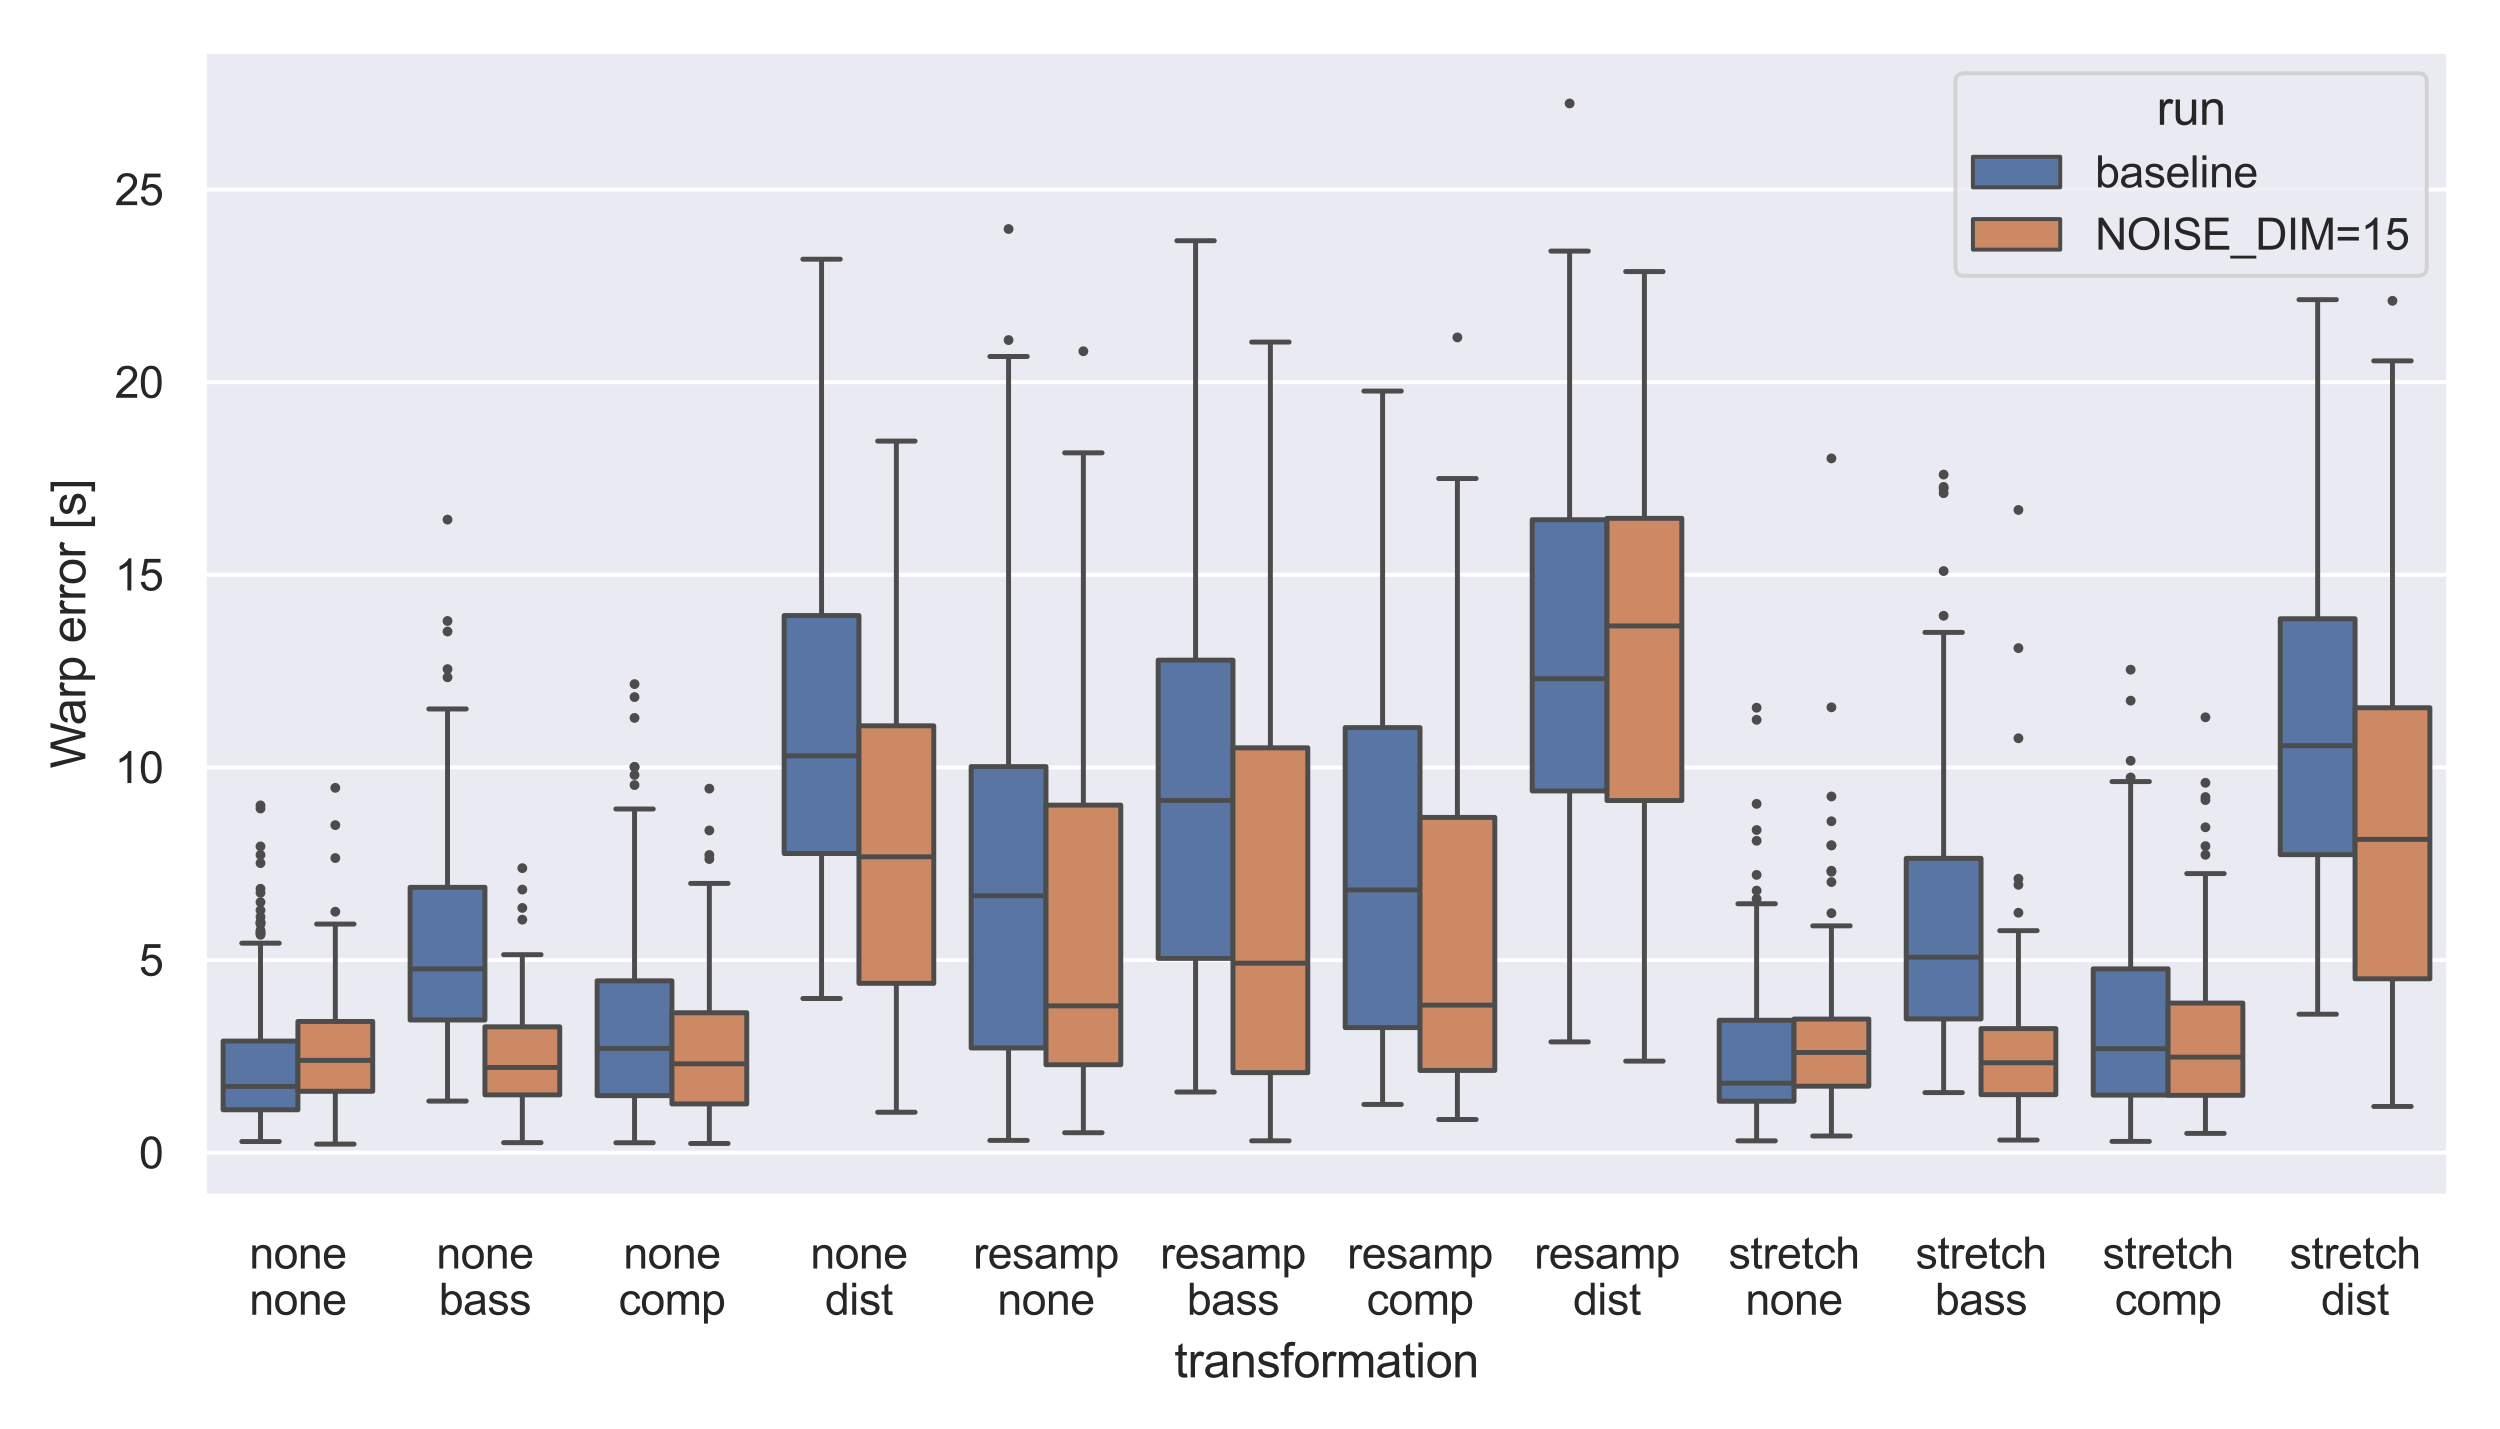<?xml version="1.0" encoding="utf-8" standalone="no"?>
<!DOCTYPE svg PUBLIC "-//W3C//DTD SVG 1.1//EN"
  "http://www.w3.org/Graphics/SVG/1.1/DTD/svg11.dtd">
<svg xmlns:xlink="http://www.w3.org/1999/xlink" width="504pt" height="288pt" viewBox="0 0 504 288" xmlns="http://www.w3.org/2000/svg" version="1.1">
 <defs>
  <style type="text/css">*{stroke-linejoin: round; stroke-linecap: butt}</style>
 </defs>
 <g id="figure_1">
  <g id="patch_1">
   <path d="M 0 288 
L 504 288 
L 504 0 
L 0 0 
z
" style="fill: #ffffff"/>
  </g>
  <g id="axes_1">
   <g id="patch_2">
    <path d="M 41.208 241.14 
L 493.632 241.14 
L 493.632 10.368 
L 41.208 10.368 
z
" style="fill: #eaeaf2"/>
   </g>
   <g id="matplotlib.axis_1">
    <g id="xtick_1">
     <g id="text_1">
      <!-- none -->
      <g style="fill: #262626" transform="translate(50.272 255.739) scale(0.088 -0.088)">
       <defs>
        <path id="ArialMT-6e" d="M 422 0 
L 422 3319 
L 928 3319 
L 928 2847 
Q 1294 3394 1984 3394 
Q 2284 3394 2536 3286 
Q 2788 3178 2913 3003 
Q 3038 2828 3088 2588 
Q 3119 2431 3119 2041 
L 3119 0 
L 2556 0 
L 2556 2019 
Q 2556 2363 2490 2533 
Q 2425 2703 2258 2804 
Q 2091 2906 1866 2906 
Q 1506 2906 1245 2678 
Q 984 2450 984 1813 
L 984 0 
L 422 0 
z
" transform="scale(0.016)"/>
        <path id="ArialMT-6f" d="M 213 1659 
Q 213 2581 725 3025 
Q 1153 3394 1769 3394 
Q 2453 3394 2887 2945 
Q 3322 2497 3322 1706 
Q 3322 1066 3130 698 
Q 2938 331 2570 128 
Q 2203 -75 1769 -75 
Q 1072 -75 642 372 
Q 213 819 213 1659 
z
M 791 1659 
Q 791 1022 1069 705 
Q 1347 388 1769 388 
Q 2188 388 2466 706 
Q 2744 1025 2744 1678 
Q 2744 2294 2464 2611 
Q 2184 2928 1769 2928 
Q 1347 2928 1069 2612 
Q 791 2297 791 1659 
z
" transform="scale(0.016)"/>
        <path id="ArialMT-65" d="M 2694 1069 
L 3275 997 
Q 3138 488 2766 206 
Q 2394 -75 1816 -75 
Q 1088 -75 661 373 
Q 234 822 234 1631 
Q 234 2469 665 2931 
Q 1097 3394 1784 3394 
Q 2450 3394 2872 2941 
Q 3294 2488 3294 1666 
Q 3294 1616 3291 1516 
L 816 1516 
Q 847 969 1125 678 
Q 1403 388 1819 388 
Q 2128 388 2347 550 
Q 2566 713 2694 1069 
z
M 847 1978 
L 2700 1978 
Q 2663 2397 2488 2606 
Q 2219 2931 1791 2931 
Q 1403 2931 1139 2672 
Q 875 2413 847 1978 
z
" transform="scale(0.016)"/>
       </defs>
       <use xlink:href="#ArialMT-6e"/>
       <use xlink:href="#ArialMT-6f" x="55.615"/>
       <use xlink:href="#ArialMT-6e" x="111.23"/>
       <use xlink:href="#ArialMT-65" x="166.846"/>
      </g>
      <!-- none -->
      <g style="fill: #262626" transform="translate(50.272 265.047) scale(0.088 -0.088)">
       <use xlink:href="#ArialMT-6e"/>
       <use xlink:href="#ArialMT-6f" x="55.615"/>
       <use xlink:href="#ArialMT-6e" x="111.23"/>
       <use xlink:href="#ArialMT-65" x="166.846"/>
      </g>
     </g>
    </g>
    <g id="xtick_2">
     <g id="text_2">
      <!-- none -->
      <g style="fill: #262626" transform="translate(87.974 255.739) scale(0.088 -0.088)">
       <use xlink:href="#ArialMT-6e"/>
       <use xlink:href="#ArialMT-6f" x="55.615"/>
       <use xlink:href="#ArialMT-6e" x="111.23"/>
       <use xlink:href="#ArialMT-65" x="166.846"/>
      </g>
      <!-- bass -->
      <g style="fill: #262626" transform="translate(88.467 265.047) scale(0.088 -0.088)">
       <defs>
        <path id="ArialMT-62" d="M 941 0 
L 419 0 
L 419 4581 
L 981 4581 
L 981 2947 
Q 1338 3394 1891 3394 
Q 2197 3394 2470 3270 
Q 2744 3147 2920 2923 
Q 3097 2700 3197 2384 
Q 3297 2069 3297 1709 
Q 3297 856 2875 390 
Q 2453 -75 1863 -75 
Q 1275 -75 941 416 
L 941 0 
z
M 934 1684 
Q 934 1088 1097 822 
Q 1363 388 1816 388 
Q 2184 388 2453 708 
Q 2722 1028 2722 1663 
Q 2722 2313 2464 2622 
Q 2206 2931 1841 2931 
Q 1472 2931 1203 2611 
Q 934 2291 934 1684 
z
" transform="scale(0.016)"/>
        <path id="ArialMT-61" d="M 2588 409 
Q 2275 144 1986 34 
Q 1697 -75 1366 -75 
Q 819 -75 525 192 
Q 231 459 231 875 
Q 231 1119 342 1320 
Q 453 1522 633 1644 
Q 813 1766 1038 1828 
Q 1203 1872 1538 1913 
Q 2219 1994 2541 2106 
Q 2544 2222 2544 2253 
Q 2544 2597 2384 2738 
Q 2169 2928 1744 2928 
Q 1347 2928 1158 2789 
Q 969 2650 878 2297 
L 328 2372 
Q 403 2725 575 2942 
Q 747 3159 1072 3276 
Q 1397 3394 1825 3394 
Q 2250 3394 2515 3294 
Q 2781 3194 2906 3042 
Q 3031 2891 3081 2659 
Q 3109 2516 3109 2141 
L 3109 1391 
Q 3109 606 3145 398 
Q 3181 191 3288 0 
L 2700 0 
Q 2613 175 2588 409 
z
M 2541 1666 
Q 2234 1541 1622 1453 
Q 1275 1403 1131 1340 
Q 988 1278 909 1158 
Q 831 1038 831 891 
Q 831 666 1001 516 
Q 1172 366 1500 366 
Q 1825 366 2078 508 
Q 2331 650 2450 897 
Q 2541 1088 2541 1459 
L 2541 1666 
z
" transform="scale(0.016)"/>
        <path id="ArialMT-73" d="M 197 991 
L 753 1078 
Q 800 744 1014 566 
Q 1228 388 1613 388 
Q 2000 388 2187 545 
Q 2375 703 2375 916 
Q 2375 1106 2209 1216 
Q 2094 1291 1634 1406 
Q 1016 1563 777 1677 
Q 538 1791 414 1992 
Q 291 2194 291 2438 
Q 291 2659 392 2848 
Q 494 3038 669 3163 
Q 800 3259 1026 3326 
Q 1253 3394 1513 3394 
Q 1903 3394 2198 3281 
Q 2494 3169 2634 2976 
Q 2775 2784 2828 2463 
L 2278 2388 
Q 2241 2644 2061 2787 
Q 1881 2931 1553 2931 
Q 1166 2931 1000 2803 
Q 834 2675 834 2503 
Q 834 2394 903 2306 
Q 972 2216 1119 2156 
Q 1203 2125 1616 2013 
Q 2213 1853 2448 1751 
Q 2684 1650 2818 1456 
Q 2953 1263 2953 975 
Q 2953 694 2789 445 
Q 2625 197 2315 61 
Q 2006 -75 1616 -75 
Q 969 -75 630 194 
Q 291 463 197 991 
z
" transform="scale(0.016)"/>
       </defs>
       <use xlink:href="#ArialMT-62"/>
       <use xlink:href="#ArialMT-61" x="55.615"/>
       <use xlink:href="#ArialMT-73" x="111.23"/>
       <use xlink:href="#ArialMT-73" x="161.23"/>
      </g>
     </g>
    </g>
    <g id="xtick_3">
     <g id="text_3">
      <!-- none -->
      <g style="fill: #262626" transform="translate(125.676 255.739) scale(0.088 -0.088)">
       <use xlink:href="#ArialMT-6e"/>
       <use xlink:href="#ArialMT-6f" x="55.615"/>
       <use xlink:href="#ArialMT-6e" x="111.23"/>
       <use xlink:href="#ArialMT-65" x="166.846"/>
      </g>
      <!-- comp -->
      <g style="fill: #262626" transform="translate(124.704 265.047) scale(0.088 -0.088)">
       <defs>
        <path id="ArialMT-63" d="M 2588 1216 
L 3141 1144 
Q 3050 572 2676 248 
Q 2303 -75 1759 -75 
Q 1078 -75 664 370 
Q 250 816 250 1647 
Q 250 2184 428 2587 
Q 606 2991 970 3192 
Q 1334 3394 1763 3394 
Q 2303 3394 2647 3120 
Q 2991 2847 3088 2344 
L 2541 2259 
Q 2463 2594 2264 2762 
Q 2066 2931 1784 2931 
Q 1359 2931 1093 2626 
Q 828 2322 828 1663 
Q 828 994 1084 691 
Q 1341 388 1753 388 
Q 2084 388 2306 591 
Q 2528 794 2588 1216 
z
" transform="scale(0.016)"/>
        <path id="ArialMT-6d" d="M 422 0 
L 422 3319 
L 925 3319 
L 925 2853 
Q 1081 3097 1340 3245 
Q 1600 3394 1931 3394 
Q 2300 3394 2536 3241 
Q 2772 3088 2869 2813 
Q 3263 3394 3894 3394 
Q 4388 3394 4653 3120 
Q 4919 2847 4919 2278 
L 4919 0 
L 4359 0 
L 4359 2091 
Q 4359 2428 4304 2576 
Q 4250 2725 4106 2815 
Q 3963 2906 3769 2906 
Q 3419 2906 3187 2673 
Q 2956 2441 2956 1928 
L 2956 0 
L 2394 0 
L 2394 2156 
Q 2394 2531 2256 2718 
Q 2119 2906 1806 2906 
Q 1569 2906 1367 2781 
Q 1166 2656 1075 2415 
Q 984 2175 984 1722 
L 984 0 
L 422 0 
z
" transform="scale(0.016)"/>
        <path id="ArialMT-70" d="M 422 -1272 
L 422 3319 
L 934 3319 
L 934 2888 
Q 1116 3141 1344 3267 
Q 1572 3394 1897 3394 
Q 2322 3394 2647 3175 
Q 2972 2956 3137 2557 
Q 3303 2159 3303 1684 
Q 3303 1175 3120 767 
Q 2938 359 2589 142 
Q 2241 -75 1856 -75 
Q 1575 -75 1351 44 
Q 1128 163 984 344 
L 984 -1272 
L 422 -1272 
z
M 931 1641 
Q 931 1000 1190 694 
Q 1450 388 1819 388 
Q 2194 388 2461 705 
Q 2728 1022 2728 1688 
Q 2728 2322 2467 2637 
Q 2206 2953 1844 2953 
Q 1484 2953 1207 2617 
Q 931 2281 931 1641 
z
" transform="scale(0.016)"/>
       </defs>
       <use xlink:href="#ArialMT-63"/>
       <use xlink:href="#ArialMT-6f" x="50"/>
       <use xlink:href="#ArialMT-6d" x="105.615"/>
       <use xlink:href="#ArialMT-70" x="188.916"/>
      </g>
     </g>
    </g>
    <g id="xtick_4">
     <g id="text_4">
      <!-- none -->
      <g style="fill: #262626" transform="translate(163.378 255.739) scale(0.088 -0.088)">
       <use xlink:href="#ArialMT-6e"/>
       <use xlink:href="#ArialMT-6f" x="55.615"/>
       <use xlink:href="#ArialMT-6e" x="111.23"/>
       <use xlink:href="#ArialMT-65" x="166.846"/>
      </g>
      <!-- dist -->
      <g style="fill: #262626" transform="translate(166.318 265.047) scale(0.088 -0.088)">
       <defs>
        <path id="ArialMT-64" d="M 2575 0 
L 2575 419 
Q 2259 -75 1647 -75 
Q 1250 -75 917 144 
Q 584 363 401 755 
Q 219 1147 219 1656 
Q 219 2153 384 2558 
Q 550 2963 881 3178 
Q 1213 3394 1622 3394 
Q 1922 3394 2156 3267 
Q 2391 3141 2538 2938 
L 2538 4581 
L 3097 4581 
L 3097 0 
L 2575 0 
z
M 797 1656 
Q 797 1019 1065 703 
Q 1334 388 1700 388 
Q 2069 388 2326 689 
Q 2584 991 2584 1609 
Q 2584 2291 2321 2609 
Q 2059 2928 1675 2928 
Q 1300 2928 1048 2622 
Q 797 2316 797 1656 
z
" transform="scale(0.016)"/>
        <path id="ArialMT-69" d="M 425 3934 
L 425 4581 
L 988 4581 
L 988 3934 
L 425 3934 
z
M 425 0 
L 425 3319 
L 988 3319 
L 988 0 
L 425 0 
z
" transform="scale(0.016)"/>
        <path id="ArialMT-74" d="M 1650 503 
L 1731 6 
Q 1494 -44 1306 -44 
Q 1000 -44 831 53 
Q 663 150 594 308 
Q 525 466 525 972 
L 525 2881 
L 113 2881 
L 113 3319 
L 525 3319 
L 525 4141 
L 1084 4478 
L 1084 3319 
L 1650 3319 
L 1650 2881 
L 1084 2881 
L 1084 941 
Q 1084 700 1114 631 
Q 1144 563 1211 522 
Q 1278 481 1403 481 
Q 1497 481 1650 503 
z
" transform="scale(0.016)"/>
       </defs>
       <use xlink:href="#ArialMT-64"/>
       <use xlink:href="#ArialMT-69" x="55.615"/>
       <use xlink:href="#ArialMT-73" x="77.832"/>
       <use xlink:href="#ArialMT-74" x="127.832"/>
      </g>
     </g>
    </g>
    <g id="xtick_5">
     <g id="text_5">
      <!-- resamp -->
      <g style="fill: #262626" transform="translate(196.196 255.739) scale(0.088 -0.088)">
       <defs>
        <path id="ArialMT-72" d="M 416 0 
L 416 3319 
L 922 3319 
L 922 2816 
Q 1116 3169 1280 3281 
Q 1444 3394 1641 3394 
Q 1925 3394 2219 3213 
L 2025 2691 
Q 1819 2813 1613 2813 
Q 1428 2813 1281 2702 
Q 1134 2591 1072 2394 
Q 978 2094 978 1738 
L 978 0 
L 416 0 
z
" transform="scale(0.016)"/>
       </defs>
       <use xlink:href="#ArialMT-72"/>
       <use xlink:href="#ArialMT-65" x="33.301"/>
       <use xlink:href="#ArialMT-73" x="88.916"/>
       <use xlink:href="#ArialMT-61" x="138.916"/>
       <use xlink:href="#ArialMT-6d" x="194.531"/>
       <use xlink:href="#ArialMT-70" x="277.832"/>
      </g>
      <!-- none -->
      <g style="fill: #262626" transform="translate(201.08 265.047) scale(0.088 -0.088)">
       <use xlink:href="#ArialMT-6e"/>
       <use xlink:href="#ArialMT-6f" x="55.615"/>
       <use xlink:href="#ArialMT-6e" x="111.23"/>
       <use xlink:href="#ArialMT-65" x="166.846"/>
      </g>
     </g>
    </g>
    <g id="xtick_6">
     <g id="text_6">
      <!-- resamp -->
      <g style="fill: #262626" transform="translate(233.898 255.739) scale(0.088 -0.088)">
       <use xlink:href="#ArialMT-72"/>
       <use xlink:href="#ArialMT-65" x="33.301"/>
       <use xlink:href="#ArialMT-73" x="88.916"/>
       <use xlink:href="#ArialMT-61" x="138.916"/>
       <use xlink:href="#ArialMT-6d" x="194.531"/>
       <use xlink:href="#ArialMT-70" x="277.832"/>
      </g>
      <!-- bass -->
      <g style="fill: #262626" transform="translate(239.275 265.047) scale(0.088 -0.088)">
       <use xlink:href="#ArialMT-62"/>
       <use xlink:href="#ArialMT-61" x="55.615"/>
       <use xlink:href="#ArialMT-73" x="111.23"/>
       <use xlink:href="#ArialMT-73" x="161.23"/>
      </g>
     </g>
    </g>
    <g id="xtick_7">
     <g id="text_7">
      <!-- resamp -->
      <g style="fill: #262626" transform="translate(271.6 255.739) scale(0.088 -0.088)">
       <use xlink:href="#ArialMT-72"/>
       <use xlink:href="#ArialMT-65" x="33.301"/>
       <use xlink:href="#ArialMT-73" x="88.916"/>
       <use xlink:href="#ArialMT-61" x="138.916"/>
       <use xlink:href="#ArialMT-6d" x="194.531"/>
       <use xlink:href="#ArialMT-70" x="277.832"/>
      </g>
      <!-- comp -->
      <g style="fill: #262626" transform="translate(275.512 265.047) scale(0.088 -0.088)">
       <use xlink:href="#ArialMT-63"/>
       <use xlink:href="#ArialMT-6f" x="50"/>
       <use xlink:href="#ArialMT-6d" x="105.615"/>
       <use xlink:href="#ArialMT-70" x="188.916"/>
      </g>
     </g>
    </g>
    <g id="xtick_8">
     <g id="text_8">
      <!-- resamp -->
      <g style="fill: #262626" transform="translate(309.302 255.739) scale(0.088 -0.088)">
       <use xlink:href="#ArialMT-72"/>
       <use xlink:href="#ArialMT-65" x="33.301"/>
       <use xlink:href="#ArialMT-73" x="88.916"/>
       <use xlink:href="#ArialMT-61" x="138.916"/>
       <use xlink:href="#ArialMT-6d" x="194.531"/>
       <use xlink:href="#ArialMT-70" x="277.832"/>
      </g>
      <!-- dist -->
      <g style="fill: #262626" transform="translate(317.126 265.047) scale(0.088 -0.088)">
       <use xlink:href="#ArialMT-64"/>
       <use xlink:href="#ArialMT-69" x="55.615"/>
       <use xlink:href="#ArialMT-73" x="77.832"/>
       <use xlink:href="#ArialMT-74" x="127.832"/>
      </g>
     </g>
    </g>
    <g id="xtick_9">
     <g id="text_9">
      <!-- stretch -->
      <g style="fill: #262626" transform="translate(348.472 255.739) scale(0.088 -0.088)">
       <defs>
        <path id="ArialMT-68" d="M 422 0 
L 422 4581 
L 984 4581 
L 984 2938 
Q 1378 3394 1978 3394 
Q 2347 3394 2619 3248 
Q 2891 3103 3008 2847 
Q 3125 2591 3125 2103 
L 3125 0 
L 2563 0 
L 2563 2103 
Q 2563 2525 2380 2717 
Q 2197 2909 1863 2909 
Q 1613 2909 1392 2779 
Q 1172 2650 1078 2428 
Q 984 2206 984 1816 
L 984 0 
L 422 0 
z
" transform="scale(0.016)"/>
       </defs>
       <use xlink:href="#ArialMT-73"/>
       <use xlink:href="#ArialMT-74" x="50"/>
       <use xlink:href="#ArialMT-72" x="77.783"/>
       <use xlink:href="#ArialMT-65" x="111.084"/>
       <use xlink:href="#ArialMT-74" x="166.699"/>
       <use xlink:href="#ArialMT-63" x="194.482"/>
       <use xlink:href="#ArialMT-68" x="244.482"/>
      </g>
      <!-- none -->
      <g style="fill: #262626" transform="translate(351.888 265.047) scale(0.088 -0.088)">
       <use xlink:href="#ArialMT-6e"/>
       <use xlink:href="#ArialMT-6f" x="55.615"/>
       <use xlink:href="#ArialMT-6e" x="111.23"/>
       <use xlink:href="#ArialMT-65" x="166.846"/>
      </g>
     </g>
    </g>
    <g id="xtick_10">
     <g id="text_10">
      <!-- stretch -->
      <g style="fill: #262626" transform="translate(386.174 255.739) scale(0.088 -0.088)">
       <use xlink:href="#ArialMT-73"/>
       <use xlink:href="#ArialMT-74" x="50"/>
       <use xlink:href="#ArialMT-72" x="77.783"/>
       <use xlink:href="#ArialMT-65" x="111.084"/>
       <use xlink:href="#ArialMT-74" x="166.699"/>
       <use xlink:href="#ArialMT-63" x="194.482"/>
       <use xlink:href="#ArialMT-68" x="244.482"/>
      </g>
      <!-- bass -->
      <g style="fill: #262626" transform="translate(390.083 265.047) scale(0.088 -0.088)">
       <use xlink:href="#ArialMT-62"/>
       <use xlink:href="#ArialMT-61" x="55.615"/>
       <use xlink:href="#ArialMT-73" x="111.23"/>
       <use xlink:href="#ArialMT-73" x="161.23"/>
      </g>
     </g>
    </g>
    <g id="xtick_11">
     <g id="text_11">
      <!-- stretch -->
      <g style="fill: #262626" transform="translate(423.876 255.739) scale(0.088 -0.088)">
       <use xlink:href="#ArialMT-73"/>
       <use xlink:href="#ArialMT-74" x="50"/>
       <use xlink:href="#ArialMT-72" x="77.783"/>
       <use xlink:href="#ArialMT-65" x="111.084"/>
       <use xlink:href="#ArialMT-74" x="166.699"/>
       <use xlink:href="#ArialMT-63" x="194.482"/>
       <use xlink:href="#ArialMT-68" x="244.482"/>
      </g>
      <!-- comp -->
      <g style="fill: #262626" transform="translate(426.32 265.047) scale(0.088 -0.088)">
       <use xlink:href="#ArialMT-63"/>
       <use xlink:href="#ArialMT-6f" x="50"/>
       <use xlink:href="#ArialMT-6d" x="105.615"/>
       <use xlink:href="#ArialMT-70" x="188.916"/>
      </g>
     </g>
    </g>
    <g id="xtick_12">
     <g id="text_12">
      <!-- stretch -->
      <g style="fill: #262626" transform="translate(461.578 255.739) scale(0.088 -0.088)">
       <use xlink:href="#ArialMT-73"/>
       <use xlink:href="#ArialMT-74" x="50"/>
       <use xlink:href="#ArialMT-72" x="77.783"/>
       <use xlink:href="#ArialMT-65" x="111.084"/>
       <use xlink:href="#ArialMT-74" x="166.699"/>
       <use xlink:href="#ArialMT-63" x="194.482"/>
       <use xlink:href="#ArialMT-68" x="244.482"/>
      </g>
      <!-- dist -->
      <g style="fill: #262626" transform="translate(467.934 265.047) scale(0.088 -0.088)">
       <use xlink:href="#ArialMT-64"/>
       <use xlink:href="#ArialMT-69" x="55.615"/>
       <use xlink:href="#ArialMT-73" x="77.832"/>
       <use xlink:href="#ArialMT-74" x="127.832"/>
      </g>
     </g>
    </g>
    <g id="text_13">
     <!-- transformation -->
     <g style="fill: #262626" transform="translate(236.743 277.667) scale(0.096 -0.096)">
      <defs>
       <path id="ArialMT-66" d="M 556 0 
L 556 2881 
L 59 2881 
L 59 3319 
L 556 3319 
L 556 3672 
Q 556 4006 616 4169 
Q 697 4388 901 4523 
Q 1106 4659 1475 4659 
Q 1713 4659 2000 4603 
L 1916 4113 
Q 1741 4144 1584 4144 
Q 1328 4144 1222 4034 
Q 1116 3925 1116 3625 
L 1116 3319 
L 1763 3319 
L 1763 2881 
L 1116 2881 
L 1116 0 
L 556 0 
z
" transform="scale(0.016)"/>
      </defs>
      <use xlink:href="#ArialMT-74"/>
      <use xlink:href="#ArialMT-72" x="27.783"/>
      <use xlink:href="#ArialMT-61" x="61.084"/>
      <use xlink:href="#ArialMT-6e" x="116.699"/>
      <use xlink:href="#ArialMT-73" x="172.314"/>
      <use xlink:href="#ArialMT-66" x="222.314"/>
      <use xlink:href="#ArialMT-6f" x="250.098"/>
      <use xlink:href="#ArialMT-72" x="305.713"/>
      <use xlink:href="#ArialMT-6d" x="339.014"/>
      <use xlink:href="#ArialMT-61" x="422.314"/>
      <use xlink:href="#ArialMT-74" x="477.93"/>
      <use xlink:href="#ArialMT-69" x="505.713"/>
      <use xlink:href="#ArialMT-6f" x="527.93"/>
      <use xlink:href="#ArialMT-6e" x="583.545"/>
     </g>
    </g>
   </g>
   <g id="matplotlib.axis_2">
    <g id="ytick_1">
     <g id="line2d_1">
      <path d="M 41.208 232.388 
L 493.632 232.388 
" clip-path="url(#p7a6e17594e)" style="fill: none; stroke: #ffffff; stroke-width: 0.8; stroke-linecap: round"/>
     </g>
     <g id="text_14">
      <!-- 0 -->
      <g style="fill: #262626" transform="translate(28.014 235.537) scale(0.088 -0.088)">
       <defs>
        <path id="ArialMT-30" d="M 266 2259 
Q 266 3072 433 3567 
Q 600 4063 929 4331 
Q 1259 4600 1759 4600 
Q 2128 4600 2406 4451 
Q 2684 4303 2865 4023 
Q 3047 3744 3150 3342 
Q 3253 2941 3253 2259 
Q 3253 1453 3087 958 
Q 2922 463 2592 192 
Q 2263 -78 1759 -78 
Q 1097 -78 719 397 
Q 266 969 266 2259 
z
M 844 2259 
Q 844 1131 1108 757 
Q 1372 384 1759 384 
Q 2147 384 2411 759 
Q 2675 1134 2675 2259 
Q 2675 3391 2411 3762 
Q 2147 4134 1753 4134 
Q 1366 4134 1134 3806 
Q 844 3388 844 2259 
z
" transform="scale(0.016)"/>
       </defs>
       <use xlink:href="#ArialMT-30"/>
      </g>
     </g>
    </g>
    <g id="ytick_2">
     <g id="line2d_2">
      <path d="M 41.208 193.553 
L 493.632 193.553 
" clip-path="url(#p7a6e17594e)" style="fill: none; stroke: #ffffff; stroke-width: 0.8; stroke-linecap: round"/>
     </g>
     <g id="text_15">
      <!-- 5 -->
      <g style="fill: #262626" transform="translate(28.014 196.702) scale(0.088 -0.088)">
       <defs>
        <path id="ArialMT-35" d="M 266 1200 
L 856 1250 
Q 922 819 1161 601 
Q 1400 384 1738 384 
Q 2144 384 2425 690 
Q 2706 997 2706 1503 
Q 2706 1984 2436 2262 
Q 2166 2541 1728 2541 
Q 1456 2541 1237 2417 
Q 1019 2294 894 2097 
L 366 2166 
L 809 4519 
L 3088 4519 
L 3088 3981 
L 1259 3981 
L 1013 2750 
Q 1425 3038 1878 3038 
Q 2478 3038 2890 2622 
Q 3303 2206 3303 1553 
Q 3303 931 2941 478 
Q 2500 -78 1738 -78 
Q 1113 -78 717 272 
Q 322 622 266 1200 
z
" transform="scale(0.016)"/>
       </defs>
       <use xlink:href="#ArialMT-35"/>
      </g>
     </g>
    </g>
    <g id="ytick_3">
     <g id="line2d_3">
      <path d="M 41.208 154.717 
L 493.632 154.717 
" clip-path="url(#p7a6e17594e)" style="fill: none; stroke: #ffffff; stroke-width: 0.8; stroke-linecap: round"/>
     </g>
     <g id="text_16">
      <!-- 10 -->
      <g style="fill: #262626" transform="translate(23.121 157.867) scale(0.088 -0.088)">
       <defs>
        <path id="ArialMT-31" d="M 2384 0 
L 1822 0 
L 1822 3584 
Q 1619 3391 1289 3197 
Q 959 3003 697 2906 
L 697 3450 
Q 1169 3672 1522 3987 
Q 1875 4303 2022 4600 
L 2384 4600 
L 2384 0 
z
" transform="scale(0.016)"/>
       </defs>
       <use xlink:href="#ArialMT-31"/>
       <use xlink:href="#ArialMT-30" x="55.615"/>
      </g>
     </g>
    </g>
    <g id="ytick_4">
     <g id="line2d_4">
      <path d="M 41.208 115.882 
L 493.632 115.882 
" clip-path="url(#p7a6e17594e)" style="fill: none; stroke: #ffffff; stroke-width: 0.8; stroke-linecap: round"/>
     </g>
     <g id="text_17">
      <!-- 15 -->
      <g style="fill: #262626" transform="translate(23.121 119.032) scale(0.088 -0.088)">
       <use xlink:href="#ArialMT-31"/>
       <use xlink:href="#ArialMT-35" x="55.615"/>
      </g>
     </g>
    </g>
    <g id="ytick_5">
     <g id="line2d_5">
      <path d="M 41.208 77.047 
L 493.632 77.047 
" clip-path="url(#p7a6e17594e)" style="fill: none; stroke: #ffffff; stroke-width: 0.8; stroke-linecap: round"/>
     </g>
     <g id="text_18">
      <!-- 20 -->
      <g style="fill: #262626" transform="translate(23.121 80.196) scale(0.088 -0.088)">
       <defs>
        <path id="ArialMT-32" d="M 3222 541 
L 3222 0 
L 194 0 
Q 188 203 259 391 
Q 375 700 629 1000 
Q 884 1300 1366 1694 
Q 2113 2306 2375 2664 
Q 2638 3022 2638 3341 
Q 2638 3675 2398 3904 
Q 2159 4134 1775 4134 
Q 1369 4134 1125 3890 
Q 881 3647 878 3216 
L 300 3275 
Q 359 3922 746 4261 
Q 1134 4600 1788 4600 
Q 2447 4600 2831 4234 
Q 3216 3869 3216 3328 
Q 3216 3053 3103 2787 
Q 2991 2522 2730 2228 
Q 2469 1934 1863 1422 
Q 1356 997 1212 845 
Q 1069 694 975 541 
L 3222 541 
z
" transform="scale(0.016)"/>
       </defs>
       <use xlink:href="#ArialMT-32"/>
       <use xlink:href="#ArialMT-30" x="55.615"/>
      </g>
     </g>
    </g>
    <g id="ytick_6">
     <g id="line2d_6">
      <path d="M 41.208 38.212 
L 493.632 38.212 
" clip-path="url(#p7a6e17594e)" style="fill: none; stroke: #ffffff; stroke-width: 0.8; stroke-linecap: round"/>
     </g>
     <g id="text_19">
      <!-- 25 -->
      <g style="fill: #262626" transform="translate(23.121 41.361) scale(0.088 -0.088)">
       <use xlink:href="#ArialMT-32"/>
       <use xlink:href="#ArialMT-35" x="55.615"/>
      </g>
     </g>
    </g>
    <g id="text_20">
     <!-- Warp error [s] -->
     <g style="fill: #262626" transform="translate(17.213 154.909) rotate(-90) scale(0.096 -0.096)">
      <defs>
       <path id="ArialMT-57" d="M 1294 0 
L 78 4581 
L 700 4581 
L 1397 1578 
Q 1509 1106 1591 641 
Q 1766 1375 1797 1488 
L 2669 4581 
L 3400 4581 
L 4056 2263 
Q 4303 1400 4413 641 
Q 4500 1075 4641 1638 
L 5359 4581 
L 5969 4581 
L 4713 0 
L 4128 0 
L 3163 3491 
Q 3041 3928 3019 4028 
Q 2947 3713 2884 3491 
L 1913 0 
L 1294 0 
z
" transform="scale(0.016)"/>
       <path id="ArialMT-20" transform="scale(0.016)"/>
       <path id="ArialMT-5b" d="M 434 -1272 
L 434 4581 
L 1675 4581 
L 1675 4116 
L 997 4116 
L 997 -806 
L 1675 -806 
L 1675 -1272 
L 434 -1272 
z
" transform="scale(0.016)"/>
       <path id="ArialMT-5d" d="M 1363 -1272 
L 122 -1272 
L 122 -806 
L 800 -806 
L 800 4116 
L 122 4116 
L 122 4581 
L 1363 4581 
L 1363 -1272 
z
" transform="scale(0.016)"/>
      </defs>
      <use xlink:href="#ArialMT-57"/>
      <use xlink:href="#ArialMT-61" x="90.635"/>
      <use xlink:href="#ArialMT-72" x="146.25"/>
      <use xlink:href="#ArialMT-70" x="179.551"/>
      <use xlink:href="#ArialMT-20" x="235.166"/>
      <use xlink:href="#ArialMT-65" x="262.949"/>
      <use xlink:href="#ArialMT-72" x="318.564"/>
      <use xlink:href="#ArialMT-72" x="351.865"/>
      <use xlink:href="#ArialMT-6f" x="385.166"/>
      <use xlink:href="#ArialMT-72" x="440.781"/>
      <use xlink:href="#ArialMT-20" x="474.082"/>
      <use xlink:href="#ArialMT-5b" x="501.865"/>
      <use xlink:href="#ArialMT-73" x="529.648"/>
      <use xlink:href="#ArialMT-5d" x="579.648"/>
     </g>
    </g>
   </g>
   <g id="patch_3">
    <path d="M 60.059 232.388 
L 60.059 232.388 
L 60.059 232.388 
L 60.059 232.388 
z
" clip-path="url(#p7a6e17594e)" style="fill: #5875a4; stroke: #4c4c4c; stroke-width: 0.8; stroke-linejoin: miter"/>
   </g>
   <g id="patch_4">
    <path d="M 60.059 232.388 
L 60.059 232.388 
L 60.059 232.388 
L 60.059 232.388 
z
" clip-path="url(#p7a6e17594e)" style="fill: #cc8963; stroke: #4c4c4c; stroke-width: 0.8; stroke-linejoin: miter"/>
   </g>
   <g id="patch_5">
    <path d="M 44.978 223.731 
L 60.059 223.731 
L 60.059 209.883 
L 44.978 209.883 
L 44.978 223.731 
z
" clip-path="url(#p7a6e17594e)" style="fill: #5875a4; stroke: #4c4c4c; stroke-linejoin: miter"/>
   </g>
   <g id="line2d_7">
    <path d="M 52.519 223.731 
L 52.519 230.13 
" clip-path="url(#p7a6e17594e)" style="fill: none; stroke: #4c4c4c"/>
   </g>
   <g id="line2d_8">
    <path d="M 52.519 209.883 
L 52.519 190.145 
" clip-path="url(#p7a6e17594e)" style="fill: none; stroke: #4c4c4c"/>
   </g>
   <g id="line2d_9">
    <path d="M 48.748 230.13 
L 56.289 230.13 
" clip-path="url(#p7a6e17594e)" style="fill: none; stroke: #4c4c4c; stroke-linecap: round"/>
   </g>
   <g id="line2d_10">
    <path d="M 48.748 190.145 
L 56.289 190.145 
" clip-path="url(#p7a6e17594e)" style="fill: none; stroke: #4c4c4c; stroke-linecap: round"/>
   </g>
   <g id="line2d_11">
    <defs>
     <path id="m098d104e44" d="M 0 0.5 
C 0.133 0.5 0.26 0.447 0.354 0.354 
C 0.447 0.26 0.5 0.133 0.5 0 
C 0.5 -0.133 0.447 -0.26 0.354 -0.354 
C 0.26 -0.447 0.133 -0.5 0 -0.5 
C -0.133 -0.5 -0.26 -0.447 -0.354 -0.354 
C -0.447 -0.26 -0.5 -0.133 -0.5 0 
C -0.5 0.133 -0.447 0.26 -0.354 0.354 
C -0.26 0.447 -0.133 0.5 0 0.5 
z
" style="stroke: #4c4c4c"/>
    </defs>
    <g clip-path="url(#p7a6e17594e)">
     <use xlink:href="#m098d104e44" x="52.519" y="170.637" style="fill-opacity: 0; stroke: #4c4c4c"/>
     <use xlink:href="#m098d104e44" x="52.519" y="179.172" style="fill-opacity: 0; stroke: #4c4c4c"/>
     <use xlink:href="#m098d104e44" x="52.519" y="184.839" style="fill-opacity: 0; stroke: #4c4c4c"/>
     <use xlink:href="#m098d104e44" x="52.519" y="186.306" style="fill-opacity: 0; stroke: #4c4c4c"/>
     <use xlink:href="#m098d104e44" x="52.519" y="185.956" style="fill-opacity: 0; stroke: #4c4c4c"/>
     <use xlink:href="#m098d104e44" x="52.519" y="162.995" style="fill-opacity: 0; stroke: #4c4c4c"/>
     <use xlink:href="#m098d104e44" x="52.519" y="185.92" style="fill-opacity: 0; stroke: #4c4c4c"/>
     <use xlink:href="#m098d104e44" x="52.519" y="173.999" style="fill-opacity: 0; stroke: #4c4c4c"/>
     <use xlink:href="#m098d104e44" x="52.519" y="188.457" style="fill-opacity: 0; stroke: #4c4c4c"/>
     <use xlink:href="#m098d104e44" x="52.519" y="162.367" style="fill-opacity: 0; stroke: #4c4c4c"/>
     <use xlink:href="#m098d104e44" x="52.519" y="188.16" style="fill-opacity: 0; stroke: #4c4c4c"/>
     <use xlink:href="#m098d104e44" x="52.519" y="187.557" style="fill-opacity: 0; stroke: #4c4c4c"/>
     <use xlink:href="#m098d104e44" x="52.519" y="179.988" style="fill-opacity: 0; stroke: #4c4c4c"/>
     <use xlink:href="#m098d104e44" x="52.519" y="172.353" style="fill-opacity: 0; stroke: #4c4c4c"/>
     <use xlink:href="#m098d104e44" x="52.519" y="181.875" style="fill-opacity: 0; stroke: #4c4c4c"/>
     <use xlink:href="#m098d104e44" x="52.519" y="183.506" style="fill-opacity: 0; stroke: #4c4c4c"/>
     <use xlink:href="#m098d104e44" x="52.519" y="187.943" style="fill-opacity: 0; stroke: #4c4c4c"/>
    </g>
   </g>
   <g id="patch_6">
    <path d="M 82.68 205.631 
L 97.761 205.631 
L 97.761 178.89 
L 82.68 178.89 
L 82.68 205.631 
z
" clip-path="url(#p7a6e17594e)" style="fill: #5875a4; stroke: #4c4c4c; stroke-linejoin: miter"/>
   </g>
   <g id="line2d_12">
    <path d="M 90.221 205.631 
L 90.221 221.98 
" clip-path="url(#p7a6e17594e)" style="fill: none; stroke: #4c4c4c"/>
   </g>
   <g id="line2d_13">
    <path d="M 90.221 178.89 
L 90.221 142.929 
" clip-path="url(#p7a6e17594e)" style="fill: none; stroke: #4c4c4c"/>
   </g>
   <g id="line2d_14">
    <path d="M 86.45 221.98 
L 93.991 221.98 
" clip-path="url(#p7a6e17594e)" style="fill: none; stroke: #4c4c4c; stroke-linecap: round"/>
   </g>
   <g id="line2d_15">
    <path d="M 86.45 142.929 
L 93.991 142.929 
" clip-path="url(#p7a6e17594e)" style="fill: none; stroke: #4c4c4c; stroke-linecap: round"/>
   </g>
   <g id="line2d_16">
    <g clip-path="url(#p7a6e17594e)">
     <use xlink:href="#m098d104e44" x="90.221" y="136.54" style="fill-opacity: 0; stroke: #4c4c4c"/>
     <use xlink:href="#m098d104e44" x="90.221" y="134.889" style="fill-opacity: 0; stroke: #4c4c4c"/>
     <use xlink:href="#m098d104e44" x="90.221" y="104.753" style="fill-opacity: 0; stroke: #4c4c4c"/>
     <use xlink:href="#m098d104e44" x="90.221" y="127.31" style="fill-opacity: 0; stroke: #4c4c4c"/>
     <use xlink:href="#m098d104e44" x="90.221" y="125.19" style="fill-opacity: 0; stroke: #4c4c4c"/>
    </g>
   </g>
   <g id="patch_7">
    <path d="M 120.382 220.877 
L 135.463 220.877 
L 135.463 197.737 
L 120.382 197.737 
L 120.382 220.877 
z
" clip-path="url(#p7a6e17594e)" style="fill: #5875a4; stroke: #4c4c4c; stroke-linejoin: miter"/>
   </g>
   <g id="line2d_17">
    <path d="M 127.923 220.877 
L 127.923 230.381 
" clip-path="url(#p7a6e17594e)" style="fill: none; stroke: #4c4c4c"/>
   </g>
   <g id="line2d_18">
    <path d="M 127.923 197.737 
L 127.923 163.093 
" clip-path="url(#p7a6e17594e)" style="fill: none; stroke: #4c4c4c"/>
   </g>
   <g id="line2d_19">
    <path d="M 124.152 230.381 
L 131.693 230.381 
" clip-path="url(#p7a6e17594e)" style="fill: none; stroke: #4c4c4c; stroke-linecap: round"/>
   </g>
   <g id="line2d_20">
    <path d="M 124.152 163.093 
L 131.693 163.093 
" clip-path="url(#p7a6e17594e)" style="fill: none; stroke: #4c4c4c; stroke-linecap: round"/>
   </g>
   <g id="line2d_21">
    <g clip-path="url(#p7a6e17594e)">
     <use xlink:href="#m098d104e44" x="127.923" y="154.624" style="fill-opacity: 0; stroke: #4c4c4c"/>
     <use xlink:href="#m098d104e44" x="127.923" y="144.73" style="fill-opacity: 0; stroke: #4c4c4c"/>
     <use xlink:href="#m098d104e44" x="127.923" y="137.916" style="fill-opacity: 0; stroke: #4c4c4c"/>
     <use xlink:href="#m098d104e44" x="127.923" y="140.527" style="fill-opacity: 0; stroke: #4c4c4c"/>
     <use xlink:href="#m098d104e44" x="127.923" y="154.605" style="fill-opacity: 0; stroke: #4c4c4c"/>
     <use xlink:href="#m098d104e44" x="127.923" y="158.267" style="fill-opacity: 0; stroke: #4c4c4c"/>
     <use xlink:href="#m098d104e44" x="127.923" y="156.236" style="fill-opacity: 0; stroke: #4c4c4c"/>
    </g>
   </g>
   <g id="patch_8">
    <path d="M 158.084 172.067 
L 173.165 172.067 
L 173.165 124.099 
L 158.084 124.099 
L 158.084 172.067 
z
" clip-path="url(#p7a6e17594e)" style="fill: #5875a4; stroke: #4c4c4c; stroke-linejoin: miter"/>
   </g>
   <g id="line2d_22">
    <path d="M 165.625 172.067 
L 165.625 201.3 
" clip-path="url(#p7a6e17594e)" style="fill: none; stroke: #4c4c4c"/>
   </g>
   <g id="line2d_23">
    <path d="M 165.625 124.099 
L 165.625 52.255 
" clip-path="url(#p7a6e17594e)" style="fill: none; stroke: #4c4c4c"/>
   </g>
   <g id="line2d_24">
    <path d="M 161.854 201.3 
L 169.395 201.3 
" clip-path="url(#p7a6e17594e)" style="fill: none; stroke: #4c4c4c; stroke-linecap: round"/>
   </g>
   <g id="line2d_25">
    <path d="M 161.854 52.255 
L 169.395 52.255 
" clip-path="url(#p7a6e17594e)" style="fill: none; stroke: #4c4c4c; stroke-linecap: round"/>
   </g>
   <g id="line2d_26"/>
   <g id="patch_9">
    <path d="M 195.786 211.274 
L 210.867 211.274 
L 210.867 154.546 
L 195.786 154.546 
L 195.786 211.274 
z
" clip-path="url(#p7a6e17594e)" style="fill: #5875a4; stroke: #4c4c4c; stroke-linejoin: miter"/>
   </g>
   <g id="line2d_27">
    <path d="M 203.327 211.274 
L 203.327 229.908 
" clip-path="url(#p7a6e17594e)" style="fill: none; stroke: #4c4c4c"/>
   </g>
   <g id="line2d_28">
    <path d="M 203.327 154.546 
L 203.327 71.868 
" clip-path="url(#p7a6e17594e)" style="fill: none; stroke: #4c4c4c"/>
   </g>
   <g id="line2d_29">
    <path d="M 199.556 229.908 
L 207.097 229.908 
" clip-path="url(#p7a6e17594e)" style="fill: none; stroke: #4c4c4c; stroke-linecap: round"/>
   </g>
   <g id="line2d_30">
    <path d="M 199.556 71.868 
L 207.097 71.868 
" clip-path="url(#p7a6e17594e)" style="fill: none; stroke: #4c4c4c; stroke-linecap: round"/>
   </g>
   <g id="line2d_31">
    <g clip-path="url(#p7a6e17594e)">
     <use xlink:href="#m098d104e44" x="203.327" y="46.166" style="fill-opacity: 0; stroke: #4c4c4c"/>
     <use xlink:href="#m098d104e44" x="203.327" y="68.559" style="fill-opacity: 0; stroke: #4c4c4c"/>
    </g>
   </g>
   <g id="patch_10">
    <path d="M 233.488 193.214 
L 248.569 193.214 
L 248.569 133.083 
L 233.488 133.083 
L 233.488 193.214 
z
" clip-path="url(#p7a6e17594e)" style="fill: #5875a4; stroke: #4c4c4c; stroke-linejoin: miter"/>
   </g>
   <g id="line2d_32">
    <path d="M 241.029 193.214 
L 241.029 220.153 
" clip-path="url(#p7a6e17594e)" style="fill: none; stroke: #4c4c4c"/>
   </g>
   <g id="line2d_33">
    <path d="M 241.029 133.083 
L 241.029 48.535 
" clip-path="url(#p7a6e17594e)" style="fill: none; stroke: #4c4c4c"/>
   </g>
   <g id="line2d_34">
    <path d="M 237.258 220.153 
L 244.799 220.153 
" clip-path="url(#p7a6e17594e)" style="fill: none; stroke: #4c4c4c; stroke-linecap: round"/>
   </g>
   <g id="line2d_35">
    <path d="M 237.258 48.535 
L 244.799 48.535 
" clip-path="url(#p7a6e17594e)" style="fill: none; stroke: #4c4c4c; stroke-linecap: round"/>
   </g>
   <g id="line2d_36"/>
   <g id="patch_11">
    <path d="M 271.19 207.164 
L 286.271 207.164 
L 286.271 146.686 
L 271.19 146.686 
L 271.19 207.164 
z
" clip-path="url(#p7a6e17594e)" style="fill: #5875a4; stroke: #4c4c4c; stroke-linejoin: miter"/>
   </g>
   <g id="line2d_37">
    <path d="M 278.731 207.164 
L 278.731 222.654 
" clip-path="url(#p7a6e17594e)" style="fill: none; stroke: #4c4c4c"/>
   </g>
   <g id="line2d_38">
    <path d="M 278.731 146.686 
L 278.731 78.836 
" clip-path="url(#p7a6e17594e)" style="fill: none; stroke: #4c4c4c"/>
   </g>
   <g id="line2d_39">
    <path d="M 274.96 222.654 
L 282.501 222.654 
" clip-path="url(#p7a6e17594e)" style="fill: none; stroke: #4c4c4c; stroke-linecap: round"/>
   </g>
   <g id="line2d_40">
    <path d="M 274.96 78.836 
L 282.501 78.836 
" clip-path="url(#p7a6e17594e)" style="fill: none; stroke: #4c4c4c; stroke-linecap: round"/>
   </g>
   <g id="line2d_41"/>
   <g id="patch_12">
    <path d="M 308.892 159.453 
L 323.973 159.453 
L 323.973 104.779 
L 308.892 104.779 
L 308.892 159.453 
z
" clip-path="url(#p7a6e17594e)" style="fill: #5875a4; stroke: #4c4c4c; stroke-linejoin: miter"/>
   </g>
   <g id="line2d_42">
    <path d="M 316.433 159.453 
L 316.433 210.045 
" clip-path="url(#p7a6e17594e)" style="fill: none; stroke: #4c4c4c"/>
   </g>
   <g id="line2d_43">
    <path d="M 316.433 104.779 
L 316.433 50.622 
" clip-path="url(#p7a6e17594e)" style="fill: none; stroke: #4c4c4c"/>
   </g>
   <g id="line2d_44">
    <path d="M 312.662 210.045 
L 320.203 210.045 
" clip-path="url(#p7a6e17594e)" style="fill: none; stroke: #4c4c4c; stroke-linecap: round"/>
   </g>
   <g id="line2d_45">
    <path d="M 312.662 50.622 
L 320.203 50.622 
" clip-path="url(#p7a6e17594e)" style="fill: none; stroke: #4c4c4c; stroke-linecap: round"/>
   </g>
   <g id="line2d_46">
    <g clip-path="url(#p7a6e17594e)">
     <use xlink:href="#m098d104e44" x="316.433" y="20.858" style="fill-opacity: 0; stroke: #4c4c4c"/>
    </g>
   </g>
   <g id="patch_13">
    <path d="M 346.594 222.009 
L 361.675 222.009 
L 361.675 205.692 
L 346.594 205.692 
L 346.594 222.009 
z
" clip-path="url(#p7a6e17594e)" style="fill: #5875a4; stroke: #4c4c4c; stroke-linejoin: miter"/>
   </g>
   <g id="line2d_47">
    <path d="M 354.135 222.009 
L 354.135 229.991 
" clip-path="url(#p7a6e17594e)" style="fill: none; stroke: #4c4c4c"/>
   </g>
   <g id="line2d_48">
    <path d="M 354.135 205.692 
L 354.135 182.2 
" clip-path="url(#p7a6e17594e)" style="fill: none; stroke: #4c4c4c"/>
   </g>
   <g id="line2d_49">
    <path d="M 350.364 229.991 
L 357.905 229.991 
" clip-path="url(#p7a6e17594e)" style="fill: none; stroke: #4c4c4c; stroke-linecap: round"/>
   </g>
   <g id="line2d_50">
    <path d="M 350.364 182.2 
L 357.905 182.2 
" clip-path="url(#p7a6e17594e)" style="fill: none; stroke: #4c4c4c; stroke-linecap: round"/>
   </g>
   <g id="line2d_51">
    <g clip-path="url(#p7a6e17594e)">
     <use xlink:href="#m098d104e44" x="354.135" y="145.109" style="fill-opacity: 0; stroke: #4c4c4c"/>
     <use xlink:href="#m098d104e44" x="354.135" y="179.549" style="fill-opacity: 0; stroke: #4c4c4c"/>
     <use xlink:href="#m098d104e44" x="354.135" y="169.503" style="fill-opacity: 0; stroke: #4c4c4c"/>
     <use xlink:href="#m098d104e44" x="354.135" y="181.208" style="fill-opacity: 0; stroke: #4c4c4c"/>
     <use xlink:href="#m098d104e44" x="354.135" y="142.67" style="fill-opacity: 0; stroke: #4c4c4c"/>
     <use xlink:href="#m098d104e44" x="354.135" y="162.057" style="fill-opacity: 0; stroke: #4c4c4c"/>
     <use xlink:href="#m098d104e44" x="354.135" y="167.329" style="fill-opacity: 0; stroke: #4c4c4c"/>
     <use xlink:href="#m098d104e44" x="354.135" y="176.378" style="fill-opacity: 0; stroke: #4c4c4c"/>
    </g>
   </g>
   <g id="patch_14">
    <path d="M 384.296 205.408 
L 399.377 205.408 
L 399.377 173.049 
L 384.296 173.049 
L 384.296 205.408 
z
" clip-path="url(#p7a6e17594e)" style="fill: #5875a4; stroke: #4c4c4c; stroke-linejoin: miter"/>
   </g>
   <g id="line2d_52">
    <path d="M 391.837 205.408 
L 391.837 220.269 
" clip-path="url(#p7a6e17594e)" style="fill: none; stroke: #4c4c4c"/>
   </g>
   <g id="line2d_53">
    <path d="M 391.837 173.049 
L 391.837 127.491 
" clip-path="url(#p7a6e17594e)" style="fill: none; stroke: #4c4c4c"/>
   </g>
   <g id="line2d_54">
    <path d="M 388.066 220.269 
L 395.607 220.269 
" clip-path="url(#p7a6e17594e)" style="fill: none; stroke: #4c4c4c; stroke-linecap: round"/>
   </g>
   <g id="line2d_55">
    <path d="M 388.066 127.491 
L 395.607 127.491 
" clip-path="url(#p7a6e17594e)" style="fill: none; stroke: #4c4c4c; stroke-linecap: round"/>
   </g>
   <g id="line2d_56">
    <g clip-path="url(#p7a6e17594e)">
     <use xlink:href="#m098d104e44" x="391.837" y="98.154" style="fill-opacity: 0; stroke: #4c4c4c"/>
     <use xlink:href="#m098d104e44" x="391.837" y="124.143" style="fill-opacity: 0; stroke: #4c4c4c"/>
     <use xlink:href="#m098d104e44" x="391.837" y="98.519" style="fill-opacity: 0; stroke: #4c4c4c"/>
     <use xlink:href="#m098d104e44" x="391.837" y="115.129" style="fill-opacity: 0; stroke: #4c4c4c"/>
     <use xlink:href="#m098d104e44" x="391.837" y="99.426" style="fill-opacity: 0; stroke: #4c4c4c"/>
     <use xlink:href="#m098d104e44" x="391.837" y="95.672" style="fill-opacity: 0; stroke: #4c4c4c"/>
    </g>
   </g>
   <g id="patch_15">
    <path d="M 421.998 220.77 
L 437.079 220.77 
L 437.079 195.322 
L 421.998 195.322 
L 421.998 220.77 
z
" clip-path="url(#p7a6e17594e)" style="fill: #5875a4; stroke: #4c4c4c; stroke-linejoin: miter"/>
   </g>
   <g id="line2d_57">
    <path d="M 429.539 220.77 
L 429.539 230.105 
" clip-path="url(#p7a6e17594e)" style="fill: none; stroke: #4c4c4c"/>
   </g>
   <g id="line2d_58">
    <path d="M 429.539 195.322 
L 429.539 157.562 
" clip-path="url(#p7a6e17594e)" style="fill: none; stroke: #4c4c4c"/>
   </g>
   <g id="line2d_59">
    <path d="M 425.768 230.105 
L 433.309 230.105 
" clip-path="url(#p7a6e17594e)" style="fill: none; stroke: #4c4c4c; stroke-linecap: round"/>
   </g>
   <g id="line2d_60">
    <path d="M 425.768 157.562 
L 433.309 157.562 
" clip-path="url(#p7a6e17594e)" style="fill: none; stroke: #4c4c4c; stroke-linecap: round"/>
   </g>
   <g id="line2d_61">
    <g clip-path="url(#p7a6e17594e)">
     <use xlink:href="#m098d104e44" x="429.539" y="156.738" style="fill-opacity: 0; stroke: #4c4c4c"/>
     <use xlink:href="#m098d104e44" x="429.539" y="153.369" style="fill-opacity: 0; stroke: #4c4c4c"/>
     <use xlink:href="#m098d104e44" x="429.539" y="141.251" style="fill-opacity: 0; stroke: #4c4c4c"/>
     <use xlink:href="#m098d104e44" x="429.539" y="135.007" style="fill-opacity: 0; stroke: #4c4c4c"/>
    </g>
   </g>
   <g id="patch_16">
    <path d="M 459.7 172.297 
L 474.781 172.297 
L 474.781 124.744 
L 459.7 124.744 
L 459.7 172.297 
z
" clip-path="url(#p7a6e17594e)" style="fill: #5875a4; stroke: #4c4c4c; stroke-linejoin: miter"/>
   </g>
   <g id="line2d_62">
    <path d="M 467.241 172.297 
L 467.241 204.464 
" clip-path="url(#p7a6e17594e)" style="fill: none; stroke: #4c4c4c"/>
   </g>
   <g id="line2d_63">
    <path d="M 467.241 124.744 
L 467.241 60.41 
" clip-path="url(#p7a6e17594e)" style="fill: none; stroke: #4c4c4c"/>
   </g>
   <g id="line2d_64">
    <path d="M 463.47 204.464 
L 471.011 204.464 
" clip-path="url(#p7a6e17594e)" style="fill: none; stroke: #4c4c4c; stroke-linecap: round"/>
   </g>
   <g id="line2d_65">
    <path d="M 463.47 60.41 
L 471.011 60.41 
" clip-path="url(#p7a6e17594e)" style="fill: none; stroke: #4c4c4c; stroke-linecap: round"/>
   </g>
   <g id="line2d_66"/>
   <g id="patch_17">
    <path d="M 60.059 220.004 
L 75.14 220.004 
L 75.14 205.93 
L 60.059 205.93 
L 60.059 220.004 
z
" clip-path="url(#p7a6e17594e)" style="fill: #cc8963; stroke: #4c4c4c; stroke-linejoin: miter"/>
   </g>
   <g id="line2d_67">
    <path d="M 67.599 220.004 
L 67.599 230.65 
" clip-path="url(#p7a6e17594e)" style="fill: none; stroke: #4c4c4c"/>
   </g>
   <g id="line2d_68">
    <path d="M 67.599 205.93 
L 67.599 186.292 
" clip-path="url(#p7a6e17594e)" style="fill: none; stroke: #4c4c4c"/>
   </g>
   <g id="line2d_69">
    <path d="M 63.829 230.65 
L 71.37 230.65 
" clip-path="url(#p7a6e17594e)" style="fill: none; stroke: #4c4c4c; stroke-linecap: round"/>
   </g>
   <g id="line2d_70">
    <path d="M 63.829 186.292 
L 71.37 186.292 
" clip-path="url(#p7a6e17594e)" style="fill: none; stroke: #4c4c4c; stroke-linecap: round"/>
   </g>
   <g id="line2d_71">
    <g clip-path="url(#p7a6e17594e)">
     <use xlink:href="#m098d104e44" x="67.599" y="172.982" style="fill-opacity: 0; stroke: #4c4c4c"/>
     <use xlink:href="#m098d104e44" x="67.599" y="183.798" style="fill-opacity: 0; stroke: #4c4c4c"/>
     <use xlink:href="#m098d104e44" x="67.599" y="158.828" style="fill-opacity: 0; stroke: #4c4c4c"/>
     <use xlink:href="#m098d104e44" x="67.599" y="166.344" style="fill-opacity: 0; stroke: #4c4c4c"/>
    </g>
   </g>
   <g id="patch_18">
    <path d="M 97.761 220.725 
L 112.842 220.725 
L 112.842 207.007 
L 97.761 207.007 
L 97.761 220.725 
z
" clip-path="url(#p7a6e17594e)" style="fill: #cc8963; stroke: #4c4c4c; stroke-linejoin: miter"/>
   </g>
   <g id="line2d_72">
    <path d="M 105.301 220.725 
L 105.301 230.356 
" clip-path="url(#p7a6e17594e)" style="fill: none; stroke: #4c4c4c"/>
   </g>
   <g id="line2d_73">
    <path d="M 105.301 207.007 
L 105.301 192.459 
" clip-path="url(#p7a6e17594e)" style="fill: none; stroke: #4c4c4c"/>
   </g>
   <g id="line2d_74">
    <path d="M 101.531 230.356 
L 109.072 230.356 
" clip-path="url(#p7a6e17594e)" style="fill: none; stroke: #4c4c4c; stroke-linecap: round"/>
   </g>
   <g id="line2d_75">
    <path d="M 101.531 192.459 
L 109.072 192.459 
" clip-path="url(#p7a6e17594e)" style="fill: none; stroke: #4c4c4c; stroke-linecap: round"/>
   </g>
   <g id="line2d_76">
    <g clip-path="url(#p7a6e17594e)">
     <use xlink:href="#m098d104e44" x="105.301" y="179.34" style="fill-opacity: 0; stroke: #4c4c4c"/>
     <use xlink:href="#m098d104e44" x="105.301" y="183.035" style="fill-opacity: 0; stroke: #4c4c4c"/>
     <use xlink:href="#m098d104e44" x="105.301" y="185.402" style="fill-opacity: 0; stroke: #4c4c4c"/>
     <use xlink:href="#m098d104e44" x="105.301" y="175.017" style="fill-opacity: 0; stroke: #4c4c4c"/>
    </g>
   </g>
   <g id="patch_19">
    <path d="M 135.463 222.553 
L 150.544 222.553 
L 150.544 204.174 
L 135.463 204.174 
L 135.463 222.553 
z
" clip-path="url(#p7a6e17594e)" style="fill: #cc8963; stroke: #4c4c4c; stroke-linejoin: miter"/>
   </g>
   <g id="line2d_77">
    <path d="M 143.003 222.553 
L 143.003 230.525 
" clip-path="url(#p7a6e17594e)" style="fill: none; stroke: #4c4c4c"/>
   </g>
   <g id="line2d_78">
    <path d="M 143.003 204.174 
L 143.003 178.093 
" clip-path="url(#p7a6e17594e)" style="fill: none; stroke: #4c4c4c"/>
   </g>
   <g id="line2d_79">
    <path d="M 139.233 230.525 
L 146.774 230.525 
" clip-path="url(#p7a6e17594e)" style="fill: none; stroke: #4c4c4c; stroke-linecap: round"/>
   </g>
   <g id="line2d_80">
    <path d="M 139.233 178.093 
L 146.774 178.093 
" clip-path="url(#p7a6e17594e)" style="fill: none; stroke: #4c4c4c; stroke-linecap: round"/>
   </g>
   <g id="line2d_81">
    <g clip-path="url(#p7a6e17594e)">
     <use xlink:href="#m098d104e44" x="143.003" y="158.989" style="fill-opacity: 0; stroke: #4c4c4c"/>
     <use xlink:href="#m098d104e44" x="143.003" y="173.185" style="fill-opacity: 0; stroke: #4c4c4c"/>
     <use xlink:href="#m098d104e44" x="143.003" y="167.42" style="fill-opacity: 0; stroke: #4c4c4c"/>
     <use xlink:href="#m098d104e44" x="143.003" y="172.364" style="fill-opacity: 0; stroke: #4c4c4c"/>
    </g>
   </g>
   <g id="patch_20">
    <path d="M 173.165 198.242 
L 188.246 198.242 
L 188.246 146.322 
L 173.165 146.322 
L 173.165 198.242 
z
" clip-path="url(#p7a6e17594e)" style="fill: #cc8963; stroke: #4c4c4c; stroke-linejoin: miter"/>
   </g>
   <g id="line2d_82">
    <path d="M 180.705 198.242 
L 180.705 224.228 
" clip-path="url(#p7a6e17594e)" style="fill: none; stroke: #4c4c4c"/>
   </g>
   <g id="line2d_83">
    <path d="M 180.705 146.322 
L 180.705 88.924 
" clip-path="url(#p7a6e17594e)" style="fill: none; stroke: #4c4c4c"/>
   </g>
   <g id="line2d_84">
    <path d="M 176.935 224.228 
L 184.476 224.228 
" clip-path="url(#p7a6e17594e)" style="fill: none; stroke: #4c4c4c; stroke-linecap: round"/>
   </g>
   <g id="line2d_85">
    <path d="M 176.935 88.924 
L 184.476 88.924 
" clip-path="url(#p7a6e17594e)" style="fill: none; stroke: #4c4c4c; stroke-linecap: round"/>
   </g>
   <g id="line2d_86"/>
   <g id="patch_21">
    <path d="M 210.867 214.648 
L 225.948 214.648 
L 225.948 162.313 
L 210.867 162.313 
L 210.867 214.648 
z
" clip-path="url(#p7a6e17594e)" style="fill: #cc8963; stroke: #4c4c4c; stroke-linejoin: miter"/>
   </g>
   <g id="line2d_87">
    <path d="M 218.407 214.648 
L 218.407 228.356 
" clip-path="url(#p7a6e17594e)" style="fill: none; stroke: #4c4c4c"/>
   </g>
   <g id="line2d_88">
    <path d="M 218.407 162.313 
L 218.407 91.291 
" clip-path="url(#p7a6e17594e)" style="fill: none; stroke: #4c4c4c"/>
   </g>
   <g id="line2d_89">
    <path d="M 214.637 228.356 
L 222.178 228.356 
" clip-path="url(#p7a6e17594e)" style="fill: none; stroke: #4c4c4c; stroke-linecap: round"/>
   </g>
   <g id="line2d_90">
    <path d="M 214.637 91.291 
L 222.178 91.291 
" clip-path="url(#p7a6e17594e)" style="fill: none; stroke: #4c4c4c; stroke-linecap: round"/>
   </g>
   <g id="line2d_91">
    <g clip-path="url(#p7a6e17594e)">
     <use xlink:href="#m098d104e44" x="218.407" y="70.804" style="fill-opacity: 0; stroke: #4c4c4c"/>
    </g>
   </g>
   <g id="patch_22">
    <path d="M 248.569 216.242 
L 263.65 216.242 
L 263.65 150.762 
L 248.569 150.762 
L 248.569 216.242 
z
" clip-path="url(#p7a6e17594e)" style="fill: #cc8963; stroke: #4c4c4c; stroke-linejoin: miter"/>
   </g>
   <g id="line2d_92">
    <path d="M 256.109 216.242 
L 256.109 229.988 
" clip-path="url(#p7a6e17594e)" style="fill: none; stroke: #4c4c4c"/>
   </g>
   <g id="line2d_93">
    <path d="M 256.109 150.762 
L 256.109 68.963 
" clip-path="url(#p7a6e17594e)" style="fill: none; stroke: #4c4c4c"/>
   </g>
   <g id="line2d_94">
    <path d="M 252.339 229.988 
L 259.88 229.988 
" clip-path="url(#p7a6e17594e)" style="fill: none; stroke: #4c4c4c; stroke-linecap: round"/>
   </g>
   <g id="line2d_95">
    <path d="M 252.339 68.963 
L 259.88 68.963 
" clip-path="url(#p7a6e17594e)" style="fill: none; stroke: #4c4c4c; stroke-linecap: round"/>
   </g>
   <g id="line2d_96"/>
   <g id="patch_23">
    <path d="M 286.271 215.802 
L 301.352 215.802 
L 301.352 164.791 
L 286.271 164.791 
L 286.271 215.802 
z
" clip-path="url(#p7a6e17594e)" style="fill: #cc8963; stroke: #4c4c4c; stroke-linejoin: miter"/>
   </g>
   <g id="line2d_97">
    <path d="M 293.811 215.802 
L 293.811 225.691 
" clip-path="url(#p7a6e17594e)" style="fill: none; stroke: #4c4c4c"/>
   </g>
   <g id="line2d_98">
    <path d="M 293.811 164.791 
L 293.811 96.472 
" clip-path="url(#p7a6e17594e)" style="fill: none; stroke: #4c4c4c"/>
   </g>
   <g id="line2d_99">
    <path d="M 290.041 225.691 
L 297.582 225.691 
" clip-path="url(#p7a6e17594e)" style="fill: none; stroke: #4c4c4c; stroke-linecap: round"/>
   </g>
   <g id="line2d_100">
    <path d="M 290.041 96.472 
L 297.582 96.472 
" clip-path="url(#p7a6e17594e)" style="fill: none; stroke: #4c4c4c; stroke-linecap: round"/>
   </g>
   <g id="line2d_101">
    <g clip-path="url(#p7a6e17594e)">
     <use xlink:href="#m098d104e44" x="293.811" y="68.022" style="fill-opacity: 0; stroke: #4c4c4c"/>
    </g>
   </g>
   <g id="patch_24">
    <path d="M 323.973 161.388 
L 339.054 161.388 
L 339.054 104.498 
L 323.973 104.498 
L 323.973 161.388 
z
" clip-path="url(#p7a6e17594e)" style="fill: #cc8963; stroke: #4c4c4c; stroke-linejoin: miter"/>
   </g>
   <g id="line2d_102">
    <path d="M 331.513 161.388 
L 331.513 213.922 
" clip-path="url(#p7a6e17594e)" style="fill: none; stroke: #4c4c4c"/>
   </g>
   <g id="line2d_103">
    <path d="M 331.513 104.498 
L 331.513 54.749 
" clip-path="url(#p7a6e17594e)" style="fill: none; stroke: #4c4c4c"/>
   </g>
   <g id="line2d_104">
    <path d="M 327.743 213.922 
L 335.284 213.922 
" clip-path="url(#p7a6e17594e)" style="fill: none; stroke: #4c4c4c; stroke-linecap: round"/>
   </g>
   <g id="line2d_105">
    <path d="M 327.743 54.749 
L 335.284 54.749 
" clip-path="url(#p7a6e17594e)" style="fill: none; stroke: #4c4c4c; stroke-linecap: round"/>
   </g>
   <g id="line2d_106"/>
   <g id="patch_25">
    <path d="M 361.675 218.976 
L 376.756 218.976 
L 376.756 205.445 
L 361.675 205.445 
L 361.675 218.976 
z
" clip-path="url(#p7a6e17594e)" style="fill: #cc8963; stroke: #4c4c4c; stroke-linejoin: miter"/>
   </g>
   <g id="line2d_107">
    <path d="M 369.215 218.976 
L 369.215 229.021 
" clip-path="url(#p7a6e17594e)" style="fill: none; stroke: #4c4c4c"/>
   </g>
   <g id="line2d_108">
    <path d="M 369.215 205.445 
L 369.215 186.655 
" clip-path="url(#p7a6e17594e)" style="fill: none; stroke: #4c4c4c"/>
   </g>
   <g id="line2d_109">
    <path d="M 365.445 229.021 
L 372.986 229.021 
" clip-path="url(#p7a6e17594e)" style="fill: none; stroke: #4c4c4c; stroke-linecap: round"/>
   </g>
   <g id="line2d_110">
    <path d="M 365.445 186.655 
L 372.986 186.655 
" clip-path="url(#p7a6e17594e)" style="fill: none; stroke: #4c4c4c; stroke-linecap: round"/>
   </g>
   <g id="line2d_111">
    <g clip-path="url(#p7a6e17594e)">
     <use xlink:href="#m098d104e44" x="369.215" y="170.413" style="fill-opacity: 0; stroke: #4c4c4c"/>
     <use xlink:href="#m098d104e44" x="369.215" y="175.745" style="fill-opacity: 0; stroke: #4c4c4c"/>
     <use xlink:href="#m098d104e44" x="369.215" y="175.542" style="fill-opacity: 0; stroke: #4c4c4c"/>
     <use xlink:href="#m098d104e44" x="369.215" y="160.568" style="fill-opacity: 0; stroke: #4c4c4c"/>
     <use xlink:href="#m098d104e44" x="369.215" y="165.569" style="fill-opacity: 0; stroke: #4c4c4c"/>
     <use xlink:href="#m098d104e44" x="369.215" y="177.822" style="fill-opacity: 0; stroke: #4c4c4c"/>
     <use xlink:href="#m098d104e44" x="369.215" y="142.597" style="fill-opacity: 0; stroke: #4c4c4c"/>
     <use xlink:href="#m098d104e44" x="369.215" y="170.441" style="fill-opacity: 0; stroke: #4c4c4c"/>
     <use xlink:href="#m098d104e44" x="369.215" y="184.094" style="fill-opacity: 0; stroke: #4c4c4c"/>
     <use xlink:href="#m098d104e44" x="369.215" y="92.415" style="fill-opacity: 0; stroke: #4c4c4c"/>
    </g>
   </g>
   <g id="patch_26">
    <path d="M 399.377 220.682 
L 414.458 220.682 
L 414.458 207.365 
L 399.377 207.365 
L 399.377 220.682 
z
" clip-path="url(#p7a6e17594e)" style="fill: #cc8963; stroke: #4c4c4c; stroke-linejoin: miter"/>
   </g>
   <g id="line2d_112">
    <path d="M 406.917 220.682 
L 406.917 229.835 
" clip-path="url(#p7a6e17594e)" style="fill: none; stroke: #4c4c4c"/>
   </g>
   <g id="line2d_113">
    <path d="M 406.917 207.365 
L 406.917 187.619 
" clip-path="url(#p7a6e17594e)" style="fill: none; stroke: #4c4c4c"/>
   </g>
   <g id="line2d_114">
    <path d="M 403.147 229.835 
L 410.688 229.835 
" clip-path="url(#p7a6e17594e)" style="fill: none; stroke: #4c4c4c; stroke-linecap: round"/>
   </g>
   <g id="line2d_115">
    <path d="M 403.147 187.619 
L 410.688 187.619 
" clip-path="url(#p7a6e17594e)" style="fill: none; stroke: #4c4c4c; stroke-linecap: round"/>
   </g>
   <g id="line2d_116">
    <g clip-path="url(#p7a6e17594e)">
     <use xlink:href="#m098d104e44" x="406.917" y="184.01" style="fill-opacity: 0; stroke: #4c4c4c"/>
     <use xlink:href="#m098d104e44" x="406.917" y="177.156" style="fill-opacity: 0; stroke: #4c4c4c"/>
     <use xlink:href="#m098d104e44" x="406.917" y="102.808" style="fill-opacity: 0; stroke: #4c4c4c"/>
     <use xlink:href="#m098d104e44" x="406.917" y="130.661" style="fill-opacity: 0; stroke: #4c4c4c"/>
     <use xlink:href="#m098d104e44" x="406.917" y="148.835" style="fill-opacity: 0; stroke: #4c4c4c"/>
     <use xlink:href="#m098d104e44" x="406.917" y="178.379" style="fill-opacity: 0; stroke: #4c4c4c"/>
    </g>
   </g>
   <g id="patch_27">
    <path d="M 437.079 220.82 
L 452.16 220.82 
L 452.16 202.222 
L 437.079 202.222 
L 437.079 220.82 
z
" clip-path="url(#p7a6e17594e)" style="fill: #cc8963; stroke: #4c4c4c; stroke-linejoin: miter"/>
   </g>
   <g id="line2d_117">
    <path d="M 444.619 220.82 
L 444.619 228.491 
" clip-path="url(#p7a6e17594e)" style="fill: none; stroke: #4c4c4c"/>
   </g>
   <g id="line2d_118">
    <path d="M 444.619 202.222 
L 444.619 176.116 
" clip-path="url(#p7a6e17594e)" style="fill: none; stroke: #4c4c4c"/>
   </g>
   <g id="line2d_119">
    <path d="M 440.849 228.491 
L 448.39 228.491 
" clip-path="url(#p7a6e17594e)" style="fill: none; stroke: #4c4c4c; stroke-linecap: round"/>
   </g>
   <g id="line2d_120">
    <path d="M 440.849 176.116 
L 448.39 176.116 
" clip-path="url(#p7a6e17594e)" style="fill: none; stroke: #4c4c4c; stroke-linecap: round"/>
   </g>
   <g id="line2d_121">
    <g clip-path="url(#p7a6e17594e)">
     <use xlink:href="#m098d104e44" x="444.619" y="166.779" style="fill-opacity: 0; stroke: #4c4c4c"/>
     <use xlink:href="#m098d104e44" x="444.619" y="170.577" style="fill-opacity: 0; stroke: #4c4c4c"/>
     <use xlink:href="#m098d104e44" x="444.619" y="157.812" style="fill-opacity: 0; stroke: #4c4c4c"/>
     <use xlink:href="#m098d104e44" x="444.619" y="144.607" style="fill-opacity: 0; stroke: #4c4c4c"/>
     <use xlink:href="#m098d104e44" x="444.619" y="161.292" style="fill-opacity: 0; stroke: #4c4c4c"/>
     <use xlink:href="#m098d104e44" x="444.619" y="172.327" style="fill-opacity: 0; stroke: #4c4c4c"/>
     <use xlink:href="#m098d104e44" x="444.619" y="160.681" style="fill-opacity: 0; stroke: #4c4c4c"/>
    </g>
   </g>
   <g id="patch_28">
    <path d="M 474.781 197.327 
L 489.862 197.327 
L 489.862 142.686 
L 474.781 142.686 
L 474.781 197.327 
z
" clip-path="url(#p7a6e17594e)" style="fill: #cc8963; stroke: #4c4c4c; stroke-linejoin: miter"/>
   </g>
   <g id="line2d_122">
    <path d="M 482.321 197.327 
L 482.321 223.063 
" clip-path="url(#p7a6e17594e)" style="fill: none; stroke: #4c4c4c"/>
   </g>
   <g id="line2d_123">
    <path d="M 482.321 142.686 
L 482.321 72.75 
" clip-path="url(#p7a6e17594e)" style="fill: none; stroke: #4c4c4c"/>
   </g>
   <g id="line2d_124">
    <path d="M 478.551 223.063 
L 486.092 223.063 
" clip-path="url(#p7a6e17594e)" style="fill: none; stroke: #4c4c4c; stroke-linecap: round"/>
   </g>
   <g id="line2d_125">
    <path d="M 478.551 72.75 
L 486.092 72.75 
" clip-path="url(#p7a6e17594e)" style="fill: none; stroke: #4c4c4c; stroke-linecap: round"/>
   </g>
   <g id="line2d_126">
    <g clip-path="url(#p7a6e17594e)">
     <use xlink:href="#m098d104e44" x="482.321" y="60.644" style="fill-opacity: 0; stroke: #4c4c4c"/>
    </g>
   </g>
   <g id="line2d_127">
    <path d="M 44.978 219.02 
L 60.059 219.02 
" clip-path="url(#p7a6e17594e)" style="fill: none; stroke: #4c4c4c"/>
   </g>
   <g id="line2d_128">
    <path d="M 82.68 195.332 
L 97.761 195.332 
" clip-path="url(#p7a6e17594e)" style="fill: none; stroke: #4c4c4c"/>
   </g>
   <g id="line2d_129">
    <path d="M 120.382 211.359 
L 135.463 211.359 
" clip-path="url(#p7a6e17594e)" style="fill: none; stroke: #4c4c4c"/>
   </g>
   <g id="line2d_130">
    <path d="M 158.084 152.372 
L 173.165 152.372 
" clip-path="url(#p7a6e17594e)" style="fill: none; stroke: #4c4c4c"/>
   </g>
   <g id="line2d_131">
    <path d="M 195.786 180.576 
L 210.867 180.576 
" clip-path="url(#p7a6e17594e)" style="fill: none; stroke: #4c4c4c"/>
   </g>
   <g id="line2d_132">
    <path d="M 233.488 161.372 
L 248.569 161.372 
" clip-path="url(#p7a6e17594e)" style="fill: none; stroke: #4c4c4c"/>
   </g>
   <g id="line2d_133">
    <path d="M 271.19 179.414 
L 286.271 179.414 
" clip-path="url(#p7a6e17594e)" style="fill: none; stroke: #4c4c4c"/>
   </g>
   <g id="line2d_134">
    <path d="M 308.892 136.824 
L 323.973 136.824 
" clip-path="url(#p7a6e17594e)" style="fill: none; stroke: #4c4c4c"/>
   </g>
   <g id="line2d_135">
    <path d="M 346.594 218.372 
L 361.675 218.372 
" clip-path="url(#p7a6e17594e)" style="fill: none; stroke: #4c4c4c"/>
   </g>
   <g id="line2d_136">
    <path d="M 384.296 192.97 
L 399.377 192.97 
" clip-path="url(#p7a6e17594e)" style="fill: none; stroke: #4c4c4c"/>
   </g>
   <g id="line2d_137">
    <path d="M 421.998 211.414 
L 437.079 211.414 
" clip-path="url(#p7a6e17594e)" style="fill: none; stroke: #4c4c4c"/>
   </g>
   <g id="line2d_138">
    <path d="M 459.7 150.324 
L 474.781 150.324 
" clip-path="url(#p7a6e17594e)" style="fill: none; stroke: #4c4c4c"/>
   </g>
   <g id="line2d_139">
    <path d="M 60.059 213.77 
L 75.14 213.77 
" clip-path="url(#p7a6e17594e)" style="fill: none; stroke: #4c4c4c"/>
   </g>
   <g id="line2d_140">
    <path d="M 97.761 215.203 
L 112.842 215.203 
" clip-path="url(#p7a6e17594e)" style="fill: none; stroke: #4c4c4c"/>
   </g>
   <g id="line2d_141">
    <path d="M 135.463 214.464 
L 150.544 214.464 
" clip-path="url(#p7a6e17594e)" style="fill: none; stroke: #4c4c4c"/>
   </g>
   <g id="line2d_142">
    <path d="M 173.165 172.731 
L 188.246 172.731 
" clip-path="url(#p7a6e17594e)" style="fill: none; stroke: #4c4c4c"/>
   </g>
   <g id="line2d_143">
    <path d="M 210.867 202.781 
L 225.948 202.781 
" clip-path="url(#p7a6e17594e)" style="fill: none; stroke: #4c4c4c"/>
   </g>
   <g id="line2d_144">
    <path d="M 248.569 194.181 
L 263.65 194.181 
" clip-path="url(#p7a6e17594e)" style="fill: none; stroke: #4c4c4c"/>
   </g>
   <g id="line2d_145">
    <path d="M 286.271 202.632 
L 301.352 202.632 
" clip-path="url(#p7a6e17594e)" style="fill: none; stroke: #4c4c4c"/>
   </g>
   <g id="line2d_146">
    <path d="M 323.973 126.186 
L 339.054 126.186 
" clip-path="url(#p7a6e17594e)" style="fill: none; stroke: #4c4c4c"/>
   </g>
   <g id="line2d_147">
    <path d="M 361.675 212.18 
L 376.756 212.18 
" clip-path="url(#p7a6e17594e)" style="fill: none; stroke: #4c4c4c"/>
   </g>
   <g id="line2d_148">
    <path d="M 399.377 214.256 
L 414.458 214.256 
" clip-path="url(#p7a6e17594e)" style="fill: none; stroke: #4c4c4c"/>
   </g>
   <g id="line2d_149">
    <path d="M 437.079 213.122 
L 452.16 213.122 
" clip-path="url(#p7a6e17594e)" style="fill: none; stroke: #4c4c4c"/>
   </g>
   <g id="line2d_150">
    <path d="M 474.781 169.218 
L 489.862 169.218 
" clip-path="url(#p7a6e17594e)" style="fill: none; stroke: #4c4c4c"/>
   </g>
   <g id="patch_29">
    <path d="M 41.208 241.14 
L 41.208 10.368 
" style="fill: none; stroke: #ffffff; stroke-linejoin: miter; stroke-linecap: square"/>
   </g>
   <g id="patch_30">
    <path d="M 493.632 241.14 
L 493.632 10.368 
" style="fill: none; stroke: #ffffff; stroke-linejoin: miter; stroke-linecap: square"/>
   </g>
   <g id="patch_31">
    <path d="M 41.208 241.14 
L 493.632 241.14 
" style="fill: none; stroke: #ffffff; stroke-linejoin: miter; stroke-linecap: square"/>
   </g>
   <g id="patch_32">
    <path d="M 41.208 10.368 
L 493.632 10.368 
" style="fill: none; stroke: #ffffff; stroke-linejoin: miter; stroke-linecap: square"/>
   </g>
   <g id="legend_1">
    <g id="patch_33">
     <path d="M 395.977 55.596 
L 487.472 55.596 
Q 489.232 55.596 489.232 53.836 
L 489.232 16.528 
Q 489.232 14.768 487.472 14.768 
L 395.977 14.768 
Q 394.217 14.768 394.217 16.528 
L 394.217 53.836 
Q 394.217 55.596 395.977 55.596 
z
" style="fill: #eaeaf2; opacity: 0.8; stroke: #cccccc; stroke-width: 0.8; stroke-linejoin: miter"/>
    </g>
    <g id="text_21">
     <!-- run -->
     <g style="fill: #262626" transform="translate(434.788 25.16) scale(0.096 -0.096)">
      <defs>
       <path id="ArialMT-75" d="M 2597 0 
L 2597 488 
Q 2209 -75 1544 -75 
Q 1250 -75 995 37 
Q 741 150 617 320 
Q 494 491 444 738 
Q 409 903 409 1263 
L 409 3319 
L 972 3319 
L 972 1478 
Q 972 1038 1006 884 
Q 1059 663 1231 536 
Q 1403 409 1656 409 
Q 1909 409 2131 539 
Q 2353 669 2445 892 
Q 2538 1116 2538 1541 
L 2538 3319 
L 3100 3319 
L 3100 0 
L 2597 0 
z
" transform="scale(0.016)"/>
      </defs>
      <use xlink:href="#ArialMT-72"/>
      <use xlink:href="#ArialMT-75" x="33.301"/>
      <use xlink:href="#ArialMT-6e" x="88.916"/>
     </g>
    </g>
    <g id="patch_34">
     <path d="M 397.737 37.766 
L 415.337 37.766 
L 415.337 31.606 
L 397.737 31.606 
z
" style="fill: #5875a4; stroke: #4c4c4c; stroke-width: 0.8; stroke-linejoin: miter"/>
    </g>
    <g id="text_22">
     <!-- baseline -->
     <g style="fill: #262626" transform="translate(422.377 37.766) scale(0.088 -0.088)">
      <defs>
       <path id="ArialMT-6c" d="M 409 0 
L 409 4581 
L 972 4581 
L 972 0 
L 409 0 
z
" transform="scale(0.016)"/>
      </defs>
      <use xlink:href="#ArialMT-62"/>
      <use xlink:href="#ArialMT-61" x="55.615"/>
      <use xlink:href="#ArialMT-73" x="111.23"/>
      <use xlink:href="#ArialMT-65" x="161.23"/>
      <use xlink:href="#ArialMT-6c" x="216.846"/>
      <use xlink:href="#ArialMT-69" x="239.062"/>
      <use xlink:href="#ArialMT-6e" x="261.279"/>
      <use xlink:href="#ArialMT-65" x="316.895"/>
     </g>
    </g>
    <g id="patch_35">
     <path d="M 397.737 50.327 
L 415.337 50.327 
L 415.337 44.167 
L 397.737 44.167 
z
" style="fill: #cc8963; stroke: #4c4c4c; stroke-width: 0.8; stroke-linejoin: miter"/>
    </g>
    <g id="text_23">
     <!-- NOISE_DIM=15 -->
     <g style="fill: #262626" transform="translate(422.377 50.327) scale(0.088 -0.088)">
      <defs>
       <path id="ArialMT-4e" d="M 488 0 
L 488 4581 
L 1109 4581 
L 3516 984 
L 3516 4581 
L 4097 4581 
L 4097 0 
L 3475 0 
L 1069 3600 
L 1069 0 
L 488 0 
z
" transform="scale(0.016)"/>
       <path id="ArialMT-4f" d="M 309 2231 
Q 309 3372 921 4017 
Q 1534 4663 2503 4663 
Q 3138 4663 3647 4359 
Q 4156 4056 4423 3514 
Q 4691 2972 4691 2284 
Q 4691 1588 4409 1038 
Q 4128 488 3612 205 
Q 3097 -78 2500 -78 
Q 1853 -78 1343 234 
Q 834 547 571 1087 
Q 309 1628 309 2231 
z
M 934 2222 
Q 934 1394 1379 917 
Q 1825 441 2497 441 
Q 3181 441 3623 922 
Q 4066 1403 4066 2288 
Q 4066 2847 3877 3264 
Q 3688 3681 3323 3911 
Q 2959 4141 2506 4141 
Q 1863 4141 1398 3698 
Q 934 3256 934 2222 
z
" transform="scale(0.016)"/>
       <path id="ArialMT-49" d="M 597 0 
L 597 4581 
L 1203 4581 
L 1203 0 
L 597 0 
z
" transform="scale(0.016)"/>
       <path id="ArialMT-53" d="M 288 1472 
L 859 1522 
Q 900 1178 1048 958 
Q 1197 738 1509 602 
Q 1822 466 2213 466 
Q 2559 466 2825 569 
Q 3091 672 3220 851 
Q 3350 1031 3350 1244 
Q 3350 1459 3225 1620 
Q 3100 1781 2813 1891 
Q 2628 1963 1997 2114 
Q 1366 2266 1113 2400 
Q 784 2572 623 2826 
Q 463 3081 463 3397 
Q 463 3744 659 4045 
Q 856 4347 1234 4503 
Q 1613 4659 2075 4659 
Q 2584 4659 2973 4495 
Q 3363 4331 3572 4012 
Q 3781 3694 3797 3291 
L 3216 3247 
Q 3169 3681 2898 3903 
Q 2628 4125 2100 4125 
Q 1550 4125 1298 3923 
Q 1047 3722 1047 3438 
Q 1047 3191 1225 3031 
Q 1400 2872 2139 2705 
Q 2878 2538 3153 2413 
Q 3553 2228 3743 1945 
Q 3934 1663 3934 1294 
Q 3934 928 3725 604 
Q 3516 281 3123 101 
Q 2731 -78 2241 -78 
Q 1619 -78 1198 103 
Q 778 284 539 648 
Q 300 1013 288 1472 
z
" transform="scale(0.016)"/>
       <path id="ArialMT-45" d="M 506 0 
L 506 4581 
L 3819 4581 
L 3819 4041 
L 1113 4041 
L 1113 2638 
L 3647 2638 
L 3647 2100 
L 1113 2100 
L 1113 541 
L 3925 541 
L 3925 0 
L 506 0 
z
" transform="scale(0.016)"/>
       <path id="ArialMT-5f" d="M -97 -1272 
L -97 -866 
L 3631 -866 
L 3631 -1272 
L -97 -1272 
z
" transform="scale(0.016)"/>
       <path id="ArialMT-44" d="M 494 0 
L 494 4581 
L 2072 4581 
Q 2606 4581 2888 4516 
Q 3281 4425 3559 4188 
Q 3922 3881 4101 3404 
Q 4281 2928 4281 2316 
Q 4281 1794 4159 1391 
Q 4038 988 3847 723 
Q 3656 459 3429 307 
Q 3203 156 2883 78 
Q 2563 0 2147 0 
L 494 0 
z
M 1100 541 
L 2078 541 
Q 2531 541 2789 625 
Q 3047 709 3200 863 
Q 3416 1078 3536 1442 
Q 3656 1806 3656 2325 
Q 3656 3044 3420 3430 
Q 3184 3816 2847 3947 
Q 2603 4041 2063 4041 
L 1100 4041 
L 1100 541 
z
" transform="scale(0.016)"/>
       <path id="ArialMT-4d" d="M 475 0 
L 475 4581 
L 1388 4581 
L 2472 1338 
Q 2622 884 2691 659 
Q 2769 909 2934 1394 
L 4031 4581 
L 4847 4581 
L 4847 0 
L 4263 0 
L 4263 3834 
L 2931 0 
L 2384 0 
L 1059 3900 
L 1059 0 
L 475 0 
z
" transform="scale(0.016)"/>
       <path id="ArialMT-3d" d="M 3381 2694 
L 356 2694 
L 356 3219 
L 3381 3219 
L 3381 2694 
z
M 3381 1303 
L 356 1303 
L 356 1828 
L 3381 1828 
L 3381 1303 
z
" transform="scale(0.016)"/>
      </defs>
      <use xlink:href="#ArialMT-4e"/>
      <use xlink:href="#ArialMT-4f" x="72.217"/>
      <use xlink:href="#ArialMT-49" x="150"/>
      <use xlink:href="#ArialMT-53" x="177.783"/>
      <use xlink:href="#ArialMT-45" x="244.482"/>
      <use xlink:href="#ArialMT-5f" x="311.182"/>
      <use xlink:href="#ArialMT-44" x="366.797"/>
      <use xlink:href="#ArialMT-49" x="439.014"/>
      <use xlink:href="#ArialMT-4d" x="466.797"/>
      <use xlink:href="#ArialMT-3d" x="550.098"/>
      <use xlink:href="#ArialMT-31" x="608.496"/>
      <use xlink:href="#ArialMT-35" x="664.111"/>
     </g>
    </g>
   </g>
  </g>
 </g>
 <defs>
  <clipPath id="p7a6e17594e">
   <rect x="41.208" y="10.368" width="452.424" height="230.772"/>
  </clipPath>
 </defs>
</svg>

